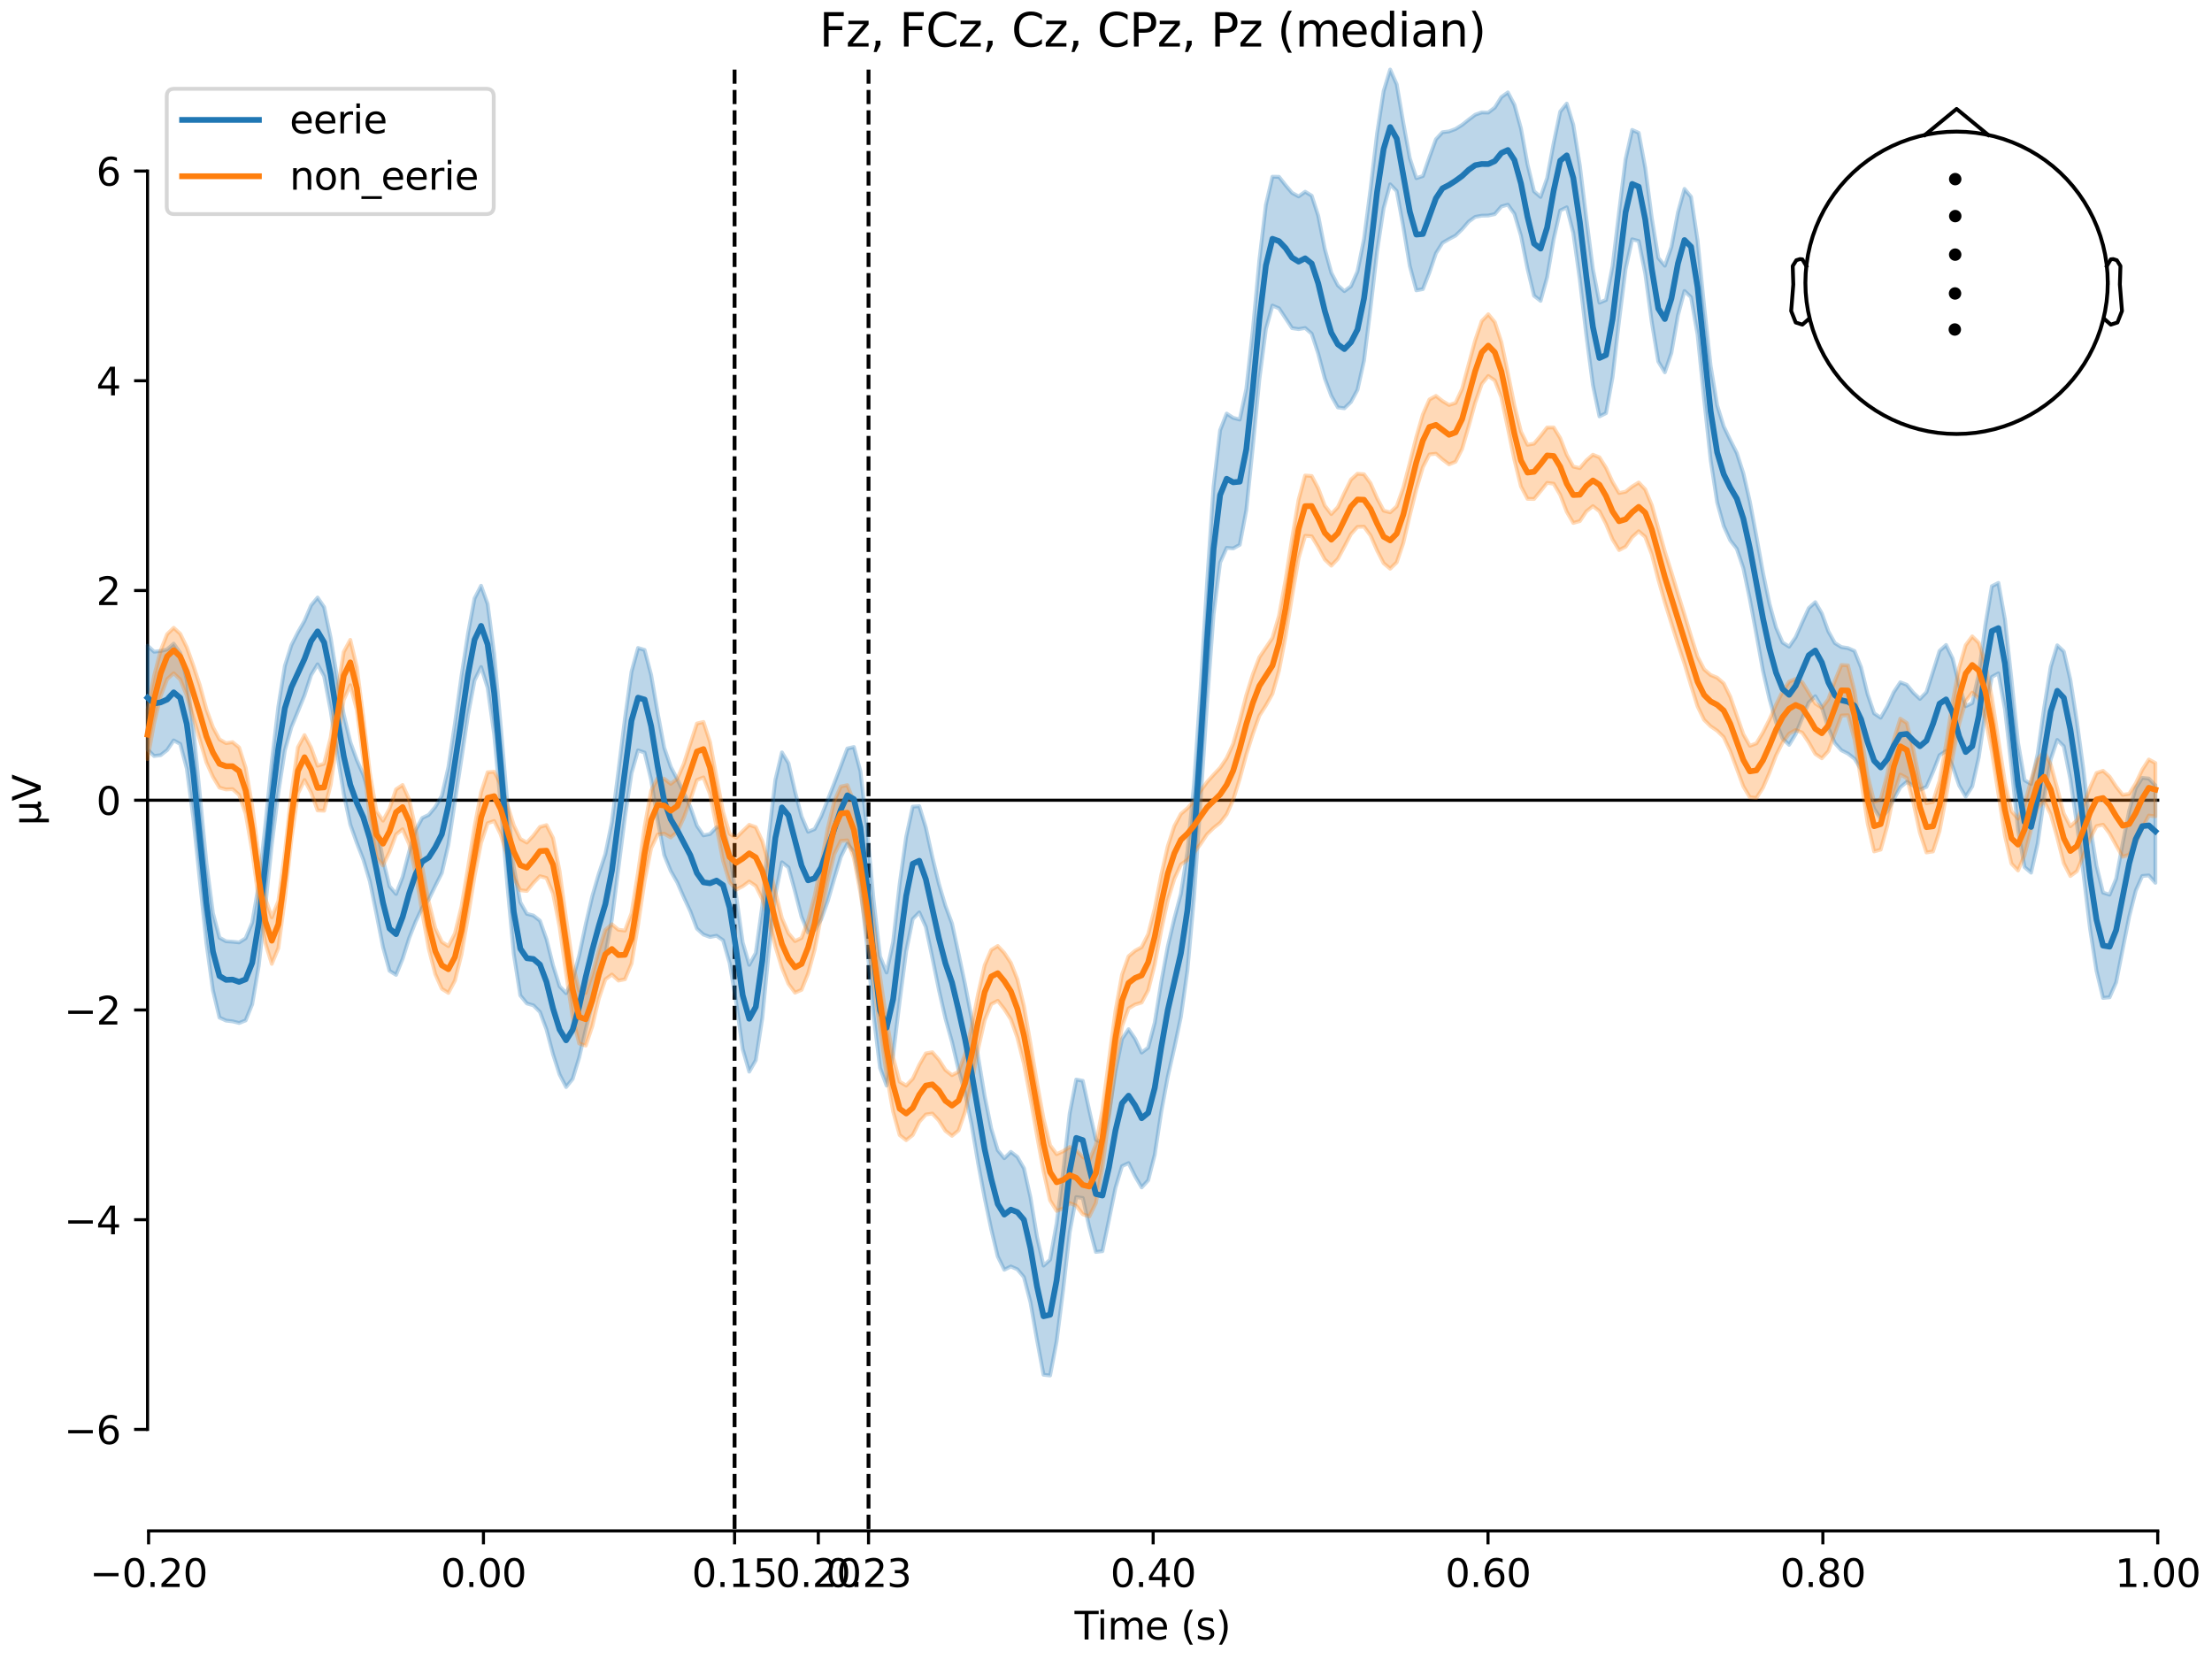 <?xml version="1.0" encoding="utf-8" standalone="no"?>
<!DOCTYPE svg PUBLIC "-//W3C//DTD SVG 1.1//EN"
  "http://www.w3.org/Graphics/SVG/1.1/DTD/svg11.dtd">
<svg xmlns:xlink="http://www.w3.org/1999/xlink" width="576pt" height="432pt" viewBox="0 0 576 432" xmlns="http://www.w3.org/2000/svg" version="1.1">
 <defs>
  <style type="text/css">*{stroke-linejoin: round; stroke-linecap: butt}</style>
 </defs>
 <g id="figure_1">
  <g id="patch_1">
   <path d="M 0 432 
L 576 432 
L 576 0 
L 0 0 
z
" style="fill: #ffffff"/>
  </g>
  <g id="axes_1">
   <g id="patch_2">
    <path d="M 38.421 398.644 
L 561.867 398.644 
L 561.867 18.118 
L 38.421 18.118 
L 38.421 398.644 
z
" style="fill: none; opacity: 0"/>
   </g>
   <g id="patch_3">
    <path d="M 38.421 372.223 
L 38.421 44.539 
" style="fill: none; stroke: #000000; stroke-width: 0.8; stroke-linejoin: miter; stroke-linecap: square"/>
   </g>
   <g id="LineCollection_1">
    <path d="M 191.285 18.118 
L 191.285 398.644 
" clip-path="url(#p73afb0e367)" style="fill: none; stroke-dasharray: 3.7,1.6; stroke-dashoffset: 0; stroke: #000000"/>
    <path d="M 226.164 18.118 
L 226.164 398.644 
" clip-path="url(#p73afb0e367)" style="fill: none; stroke-dasharray: 3.7,1.6; stroke-dashoffset: 0; stroke: #000000"/>
   </g>
   <g id="matplotlib.axis_1">
    <g id="xtick_1">
     <g id="line2d_1">
      <defs>
       <path id="m90f6871c13" d="M 0 0 
L 0 3.5 
" style="stroke: #000000; stroke-width: 0.8"/>
      </defs>
      <g>
       <use xlink:href="#m90f6871c13" x="38.693" y="398.644" style="stroke: #000000; stroke-width: 0.8"/>
      </g>
     </g>
     <g id="text_1">
      <!-- −0.20 -->
      <g transform="translate(23.37 413.242) scale(0.1 -0.1)">
       <defs>
        <path id="DejaVuSans-2212" d="M 678 2272 
L 4684 2272 
L 4684 1741 
L 678 1741 
L 678 2272 
z
" transform="scale(0.016)"/>
        <path id="DejaVuSans-30" d="M 2034 4250 
Q 1547 4250 1301 3770 
Q 1056 3291 1056 2328 
Q 1056 1369 1301 889 
Q 1547 409 2034 409 
Q 2525 409 2770 889 
Q 3016 1369 3016 2328 
Q 3016 3291 2770 3770 
Q 2525 4250 2034 4250 
z
M 2034 4750 
Q 2819 4750 3233 4129 
Q 3647 3509 3647 2328 
Q 3647 1150 3233 529 
Q 2819 -91 2034 -91 
Q 1250 -91 836 529 
Q 422 1150 422 2328 
Q 422 3509 836 4129 
Q 1250 4750 2034 4750 
z
" transform="scale(0.016)"/>
        <path id="DejaVuSans-2e" d="M 684 794 
L 1344 794 
L 1344 0 
L 684 0 
L 684 794 
z
" transform="scale(0.016)"/>
        <path id="DejaVuSans-32" d="M 1228 531 
L 3431 531 
L 3431 0 
L 469 0 
L 469 531 
Q 828 903 1448 1529 
Q 2069 2156 2228 2338 
Q 2531 2678 2651 2914 
Q 2772 3150 2772 3378 
Q 2772 3750 2511 3984 
Q 2250 4219 1831 4219 
Q 1534 4219 1204 4116 
Q 875 4013 500 3803 
L 500 4441 
Q 881 4594 1212 4672 
Q 1544 4750 1819 4750 
Q 2544 4750 2975 4387 
Q 3406 4025 3406 3419 
Q 3406 3131 3298 2873 
Q 3191 2616 2906 2266 
Q 2828 2175 2409 1742 
Q 1991 1309 1228 531 
z
" transform="scale(0.016)"/>
       </defs>
       <use xlink:href="#DejaVuSans-2212"/>
       <use xlink:href="#DejaVuSans-30" transform="translate(83.789 0)"/>
       <use xlink:href="#DejaVuSans-2e" transform="translate(147.412 0)"/>
       <use xlink:href="#DejaVuSans-32" transform="translate(179.199 0)"/>
       <use xlink:href="#DejaVuSans-30" transform="translate(242.822 0)"/>
      </g>
     </g>
    </g>
    <g id="xtick_2">
     <g id="line2d_2">
      <g>
       <use xlink:href="#m90f6871c13" x="125.889" y="398.644" style="stroke: #000000; stroke-width: 0.8"/>
      </g>
     </g>
     <g id="text_2">
      <!-- 0.00 -->
      <g transform="translate(114.756 413.242) scale(0.1 -0.1)">
       <use xlink:href="#DejaVuSans-30"/>
       <use xlink:href="#DejaVuSans-2e" transform="translate(63.623 0)"/>
       <use xlink:href="#DejaVuSans-30" transform="translate(95.41 0)"/>
       <use xlink:href="#DejaVuSans-30" transform="translate(159.033 0)"/>
      </g>
     </g>
    </g>
    <g id="xtick_3">
     <g id="line2d_3">
      <g>
       <use xlink:href="#m90f6871c13" x="191.285" y="398.644" style="stroke: #000000; stroke-width: 0.8"/>
      </g>
     </g>
     <g id="text_3">
      <!-- 0.15 -->
      <g transform="translate(180.153 413.242) scale(0.1 -0.1)">
       <defs>
        <path id="DejaVuSans-31" d="M 794 531 
L 1825 531 
L 1825 4091 
L 703 3866 
L 703 4441 
L 1819 4666 
L 2450 4666 
L 2450 531 
L 3481 531 
L 3481 0 
L 794 0 
L 794 531 
z
" transform="scale(0.016)"/>
        <path id="DejaVuSans-35" d="M 691 4666 
L 3169 4666 
L 3169 4134 
L 1269 4134 
L 1269 2991 
Q 1406 3038 1543 3061 
Q 1681 3084 1819 3084 
Q 2600 3084 3056 2656 
Q 3513 2228 3513 1497 
Q 3513 744 3044 326 
Q 2575 -91 1722 -91 
Q 1428 -91 1123 -41 
Q 819 9 494 109 
L 494 744 
Q 775 591 1075 516 
Q 1375 441 1709 441 
Q 2250 441 2565 725 
Q 2881 1009 2881 1497 
Q 2881 1984 2565 2268 
Q 2250 2553 1709 2553 
Q 1456 2553 1204 2497 
Q 953 2441 691 2322 
L 691 4666 
z
" transform="scale(0.016)"/>
       </defs>
       <use xlink:href="#DejaVuSans-30"/>
       <use xlink:href="#DejaVuSans-2e" transform="translate(63.623 0)"/>
       <use xlink:href="#DejaVuSans-31" transform="translate(95.41 0)"/>
       <use xlink:href="#DejaVuSans-35" transform="translate(159.033 0)"/>
      </g>
     </g>
    </g>
    <g id="xtick_4">
     <g id="line2d_4">
      <g>
       <use xlink:href="#m90f6871c13" x="213.084" y="398.644" style="stroke: #000000; stroke-width: 0.8"/>
      </g>
     </g>
     <g id="text_4">
      <!-- 0.20 -->
      <g transform="translate(201.952 413.242) scale(0.1 -0.1)">
       <use xlink:href="#DejaVuSans-30"/>
       <use xlink:href="#DejaVuSans-2e" transform="translate(63.623 0)"/>
       <use xlink:href="#DejaVuSans-32" transform="translate(95.41 0)"/>
       <use xlink:href="#DejaVuSans-30" transform="translate(159.033 0)"/>
      </g>
     </g>
    </g>
    <g id="xtick_5">
     <g id="line2d_5">
      <g>
       <use xlink:href="#m90f6871c13" x="226.164" y="398.644" style="stroke: #000000; stroke-width: 0.8"/>
      </g>
     </g>
     <g id="text_5">
      <!-- 0.23 -->
      <g transform="translate(215.031 413.242) scale(0.1 -0.1)">
       <defs>
        <path id="DejaVuSans-33" d="M 2597 2516 
Q 3050 2419 3304 2112 
Q 3559 1806 3559 1356 
Q 3559 666 3084 287 
Q 2609 -91 1734 -91 
Q 1441 -91 1130 -33 
Q 819 25 488 141 
L 488 750 
Q 750 597 1062 519 
Q 1375 441 1716 441 
Q 2309 441 2620 675 
Q 2931 909 2931 1356 
Q 2931 1769 2642 2001 
Q 2353 2234 1838 2234 
L 1294 2234 
L 1294 2753 
L 1863 2753 
Q 2328 2753 2575 2939 
Q 2822 3125 2822 3475 
Q 2822 3834 2567 4026 
Q 2313 4219 1838 4219 
Q 1578 4219 1281 4162 
Q 984 4106 628 3988 
L 628 4550 
Q 988 4650 1302 4700 
Q 1616 4750 1894 4750 
Q 2613 4750 3031 4423 
Q 3450 4097 3450 3541 
Q 3450 3153 3228 2886 
Q 3006 2619 2597 2516 
z
" transform="scale(0.016)"/>
       </defs>
       <use xlink:href="#DejaVuSans-30"/>
       <use xlink:href="#DejaVuSans-2e" transform="translate(63.623 0)"/>
       <use xlink:href="#DejaVuSans-32" transform="translate(95.41 0)"/>
       <use xlink:href="#DejaVuSans-33" transform="translate(159.033 0)"/>
      </g>
     </g>
    </g>
    <g id="xtick_6">
     <g id="line2d_6">
      <g>
       <use xlink:href="#m90f6871c13" x="300.28" y="398.644" style="stroke: #000000; stroke-width: 0.8"/>
      </g>
     </g>
     <g id="text_6">
      <!-- 0.40 -->
      <g transform="translate(289.147 413.242) scale(0.1 -0.1)">
       <defs>
        <path id="DejaVuSans-34" d="M 2419 4116 
L 825 1625 
L 2419 1625 
L 2419 4116 
z
M 2253 4666 
L 3047 4666 
L 3047 1625 
L 3713 1625 
L 3713 1100 
L 3047 1100 
L 3047 0 
L 2419 0 
L 2419 1100 
L 313 1100 
L 313 1709 
L 2253 4666 
z
" transform="scale(0.016)"/>
       </defs>
       <use xlink:href="#DejaVuSans-30"/>
       <use xlink:href="#DejaVuSans-2e" transform="translate(63.623 0)"/>
       <use xlink:href="#DejaVuSans-34" transform="translate(95.41 0)"/>
       <use xlink:href="#DejaVuSans-30" transform="translate(159.033 0)"/>
      </g>
     </g>
    </g>
    <g id="xtick_7">
     <g id="line2d_7">
      <g>
       <use xlink:href="#m90f6871c13" x="387.476" y="398.644" style="stroke: #000000; stroke-width: 0.8"/>
      </g>
     </g>
     <g id="text_7">
      <!-- 0.60 -->
      <g transform="translate(376.343 413.242) scale(0.1 -0.1)">
       <defs>
        <path id="DejaVuSans-36" d="M 2113 2584 
Q 1688 2584 1439 2293 
Q 1191 2003 1191 1497 
Q 1191 994 1439 701 
Q 1688 409 2113 409 
Q 2538 409 2786 701 
Q 3034 994 3034 1497 
Q 3034 2003 2786 2293 
Q 2538 2584 2113 2584 
z
M 3366 4563 
L 3366 3988 
Q 3128 4100 2886 4159 
Q 2644 4219 2406 4219 
Q 1781 4219 1451 3797 
Q 1122 3375 1075 2522 
Q 1259 2794 1537 2939 
Q 1816 3084 2150 3084 
Q 2853 3084 3261 2657 
Q 3669 2231 3669 1497 
Q 3669 778 3244 343 
Q 2819 -91 2113 -91 
Q 1303 -91 875 529 
Q 447 1150 447 2328 
Q 447 3434 972 4092 
Q 1497 4750 2381 4750 
Q 2619 4750 2861 4703 
Q 3103 4656 3366 4563 
z
" transform="scale(0.016)"/>
       </defs>
       <use xlink:href="#DejaVuSans-30"/>
       <use xlink:href="#DejaVuSans-2e" transform="translate(63.623 0)"/>
       <use xlink:href="#DejaVuSans-36" transform="translate(95.41 0)"/>
       <use xlink:href="#DejaVuSans-30" transform="translate(159.033 0)"/>
      </g>
     </g>
    </g>
    <g id="xtick_8">
     <g id="line2d_8">
      <g>
       <use xlink:href="#m90f6871c13" x="474.671" y="398.644" style="stroke: #000000; stroke-width: 0.8"/>
      </g>
     </g>
     <g id="text_8">
      <!-- 0.80 -->
      <g transform="translate(463.538 413.242) scale(0.1 -0.1)">
       <defs>
        <path id="DejaVuSans-38" d="M 2034 2216 
Q 1584 2216 1326 1975 
Q 1069 1734 1069 1313 
Q 1069 891 1326 650 
Q 1584 409 2034 409 
Q 2484 409 2743 651 
Q 3003 894 3003 1313 
Q 3003 1734 2745 1975 
Q 2488 2216 2034 2216 
z
M 1403 2484 
Q 997 2584 770 2862 
Q 544 3141 544 3541 
Q 544 4100 942 4425 
Q 1341 4750 2034 4750 
Q 2731 4750 3128 4425 
Q 3525 4100 3525 3541 
Q 3525 3141 3298 2862 
Q 3072 2584 2669 2484 
Q 3125 2378 3379 2068 
Q 3634 1759 3634 1313 
Q 3634 634 3220 271 
Q 2806 -91 2034 -91 
Q 1263 -91 848 271 
Q 434 634 434 1313 
Q 434 1759 690 2068 
Q 947 2378 1403 2484 
z
M 1172 3481 
Q 1172 3119 1398 2916 
Q 1625 2713 2034 2713 
Q 2441 2713 2670 2916 
Q 2900 3119 2900 3481 
Q 2900 3844 2670 4047 
Q 2441 4250 2034 4250 
Q 1625 4250 1398 4047 
Q 1172 3844 1172 3481 
z
" transform="scale(0.016)"/>
       </defs>
       <use xlink:href="#DejaVuSans-30"/>
       <use xlink:href="#DejaVuSans-2e" transform="translate(63.623 0)"/>
       <use xlink:href="#DejaVuSans-38" transform="translate(95.41 0)"/>
       <use xlink:href="#DejaVuSans-30" transform="translate(159.033 0)"/>
      </g>
     </g>
    </g>
    <g id="xtick_9">
     <g id="line2d_9">
      <g>
       <use xlink:href="#m90f6871c13" x="561.867" y="398.644" style="stroke: #000000; stroke-width: 0.8"/>
      </g>
     </g>
     <g id="text_9">
      <!-- 1.00 -->
      <g transform="translate(550.734 413.242) scale(0.1 -0.1)">
       <use xlink:href="#DejaVuSans-31"/>
       <use xlink:href="#DejaVuSans-2e" transform="translate(63.623 0)"/>
       <use xlink:href="#DejaVuSans-30" transform="translate(95.41 0)"/>
       <use xlink:href="#DejaVuSans-30" transform="translate(159.033 0)"/>
      </g>
     </g>
    </g>
    <g id="text_10">
     <!-- Time (s) -->
     <g transform="translate(279.815 426.92) scale(0.1 -0.1)">
      <defs>
       <path id="DejaVuSans-54" d="M -19 4666 
L 3928 4666 
L 3928 4134 
L 2272 4134 
L 2272 0 
L 1638 0 
L 1638 4134 
L -19 4134 
L -19 4666 
z
" transform="scale(0.016)"/>
       <path id="DejaVuSans-69" d="M 603 3500 
L 1178 3500 
L 1178 0 
L 603 0 
L 603 3500 
z
M 603 4863 
L 1178 4863 
L 1178 4134 
L 603 4134 
L 603 4863 
z
" transform="scale(0.016)"/>
       <path id="DejaVuSans-6d" d="M 3328 2828 
Q 3544 3216 3844 3400 
Q 4144 3584 4550 3584 
Q 5097 3584 5394 3201 
Q 5691 2819 5691 2113 
L 5691 0 
L 5113 0 
L 5113 2094 
Q 5113 2597 4934 2840 
Q 4756 3084 4391 3084 
Q 3944 3084 3684 2787 
Q 3425 2491 3425 1978 
L 3425 0 
L 2847 0 
L 2847 2094 
Q 2847 2600 2669 2842 
Q 2491 3084 2119 3084 
Q 1678 3084 1418 2786 
Q 1159 2488 1159 1978 
L 1159 0 
L 581 0 
L 581 3500 
L 1159 3500 
L 1159 2956 
Q 1356 3278 1631 3431 
Q 1906 3584 2284 3584 
Q 2666 3584 2933 3390 
Q 3200 3197 3328 2828 
z
" transform="scale(0.016)"/>
       <path id="DejaVuSans-65" d="M 3597 1894 
L 3597 1613 
L 953 1613 
Q 991 1019 1311 708 
Q 1631 397 2203 397 
Q 2534 397 2845 478 
Q 3156 559 3463 722 
L 3463 178 
Q 3153 47 2828 -22 
Q 2503 -91 2169 -91 
Q 1331 -91 842 396 
Q 353 884 353 1716 
Q 353 2575 817 3079 
Q 1281 3584 2069 3584 
Q 2775 3584 3186 3129 
Q 3597 2675 3597 1894 
z
M 3022 2063 
Q 3016 2534 2758 2815 
Q 2500 3097 2075 3097 
Q 1594 3097 1305 2825 
Q 1016 2553 972 2059 
L 3022 2063 
z
" transform="scale(0.016)"/>
       <path id="DejaVuSans-20" transform="scale(0.016)"/>
       <path id="DejaVuSans-28" d="M 1984 4856 
Q 1566 4138 1362 3434 
Q 1159 2731 1159 2009 
Q 1159 1288 1364 580 
Q 1569 -128 1984 -844 
L 1484 -844 
Q 1016 -109 783 600 
Q 550 1309 550 2009 
Q 550 2706 781 3412 
Q 1013 4119 1484 4856 
L 1984 4856 
z
" transform="scale(0.016)"/>
       <path id="DejaVuSans-73" d="M 2834 3397 
L 2834 2853 
Q 2591 2978 2328 3040 
Q 2066 3103 1784 3103 
Q 1356 3103 1142 2972 
Q 928 2841 928 2578 
Q 928 2378 1081 2264 
Q 1234 2150 1697 2047 
L 1894 2003 
Q 2506 1872 2764 1633 
Q 3022 1394 3022 966 
Q 3022 478 2636 193 
Q 2250 -91 1575 -91 
Q 1294 -91 989 -36 
Q 684 19 347 128 
L 347 722 
Q 666 556 975 473 
Q 1284 391 1588 391 
Q 1994 391 2212 530 
Q 2431 669 2431 922 
Q 2431 1156 2273 1281 
Q 2116 1406 1581 1522 
L 1381 1569 
Q 847 1681 609 1914 
Q 372 2147 372 2553 
Q 372 3047 722 3315 
Q 1072 3584 1716 3584 
Q 2034 3584 2315 3537 
Q 2597 3491 2834 3397 
z
" transform="scale(0.016)"/>
       <path id="DejaVuSans-29" d="M 513 4856 
L 1013 4856 
Q 1481 4119 1714 3412 
Q 1947 2706 1947 2009 
Q 1947 1309 1714 600 
Q 1481 -109 1013 -844 
L 513 -844 
Q 928 -128 1133 580 
Q 1338 1288 1338 2009 
Q 1338 2731 1133 3434 
Q 928 4138 513 4856 
z
" transform="scale(0.016)"/>
      </defs>
      <use xlink:href="#DejaVuSans-54"/>
      <use xlink:href="#DejaVuSans-69" transform="translate(57.959 0)"/>
      <use xlink:href="#DejaVuSans-6d" transform="translate(85.742 0)"/>
      <use xlink:href="#DejaVuSans-65" transform="translate(183.154 0)"/>
      <use xlink:href="#DejaVuSans-20" transform="translate(244.678 0)"/>
      <use xlink:href="#DejaVuSans-28" transform="translate(276.465 0)"/>
      <use xlink:href="#DejaVuSans-73" transform="translate(315.479 0)"/>
      <use xlink:href="#DejaVuSans-29" transform="translate(367.578 0)"/>
     </g>
    </g>
   </g>
   <g id="matplotlib.axis_2">
    <g id="ytick_1">
     <g id="line2d_10">
      <defs>
       <path id="m6b32fc9f5b" d="M 0 0 
L -3.5 0 
" style="stroke: #000000; stroke-width: 0.8"/>
      </defs>
      <g>
       <use xlink:href="#m6b32fc9f5b" x="38.421" y="372.223" style="stroke: #000000; stroke-width: 0.8"/>
      </g>
     </g>
     <g id="text_11">
      <!-- −6 -->
      <g transform="translate(16.678 376.022) scale(0.1 -0.1)">
       <use xlink:href="#DejaVuSans-2212"/>
       <use xlink:href="#DejaVuSans-36" transform="translate(83.789 0)"/>
      </g>
     </g>
    </g>
    <g id="ytick_2">
     <g id="line2d_11">
      <g>
       <use xlink:href="#m6b32fc9f5b" x="38.421" y="317.609" style="stroke: #000000; stroke-width: 0.8"/>
      </g>
     </g>
     <g id="text_12">
      <!-- −4 -->
      <g transform="translate(16.678 321.408) scale(0.1 -0.1)">
       <use xlink:href="#DejaVuSans-2212"/>
       <use xlink:href="#DejaVuSans-34" transform="translate(83.789 0)"/>
      </g>
     </g>
    </g>
    <g id="ytick_3">
     <g id="line2d_12">
      <g>
       <use xlink:href="#m6b32fc9f5b" x="38.421" y="262.995" style="stroke: #000000; stroke-width: 0.8"/>
      </g>
     </g>
     <g id="text_13">
      <!-- −2 -->
      <g transform="translate(16.678 266.794) scale(0.1 -0.1)">
       <use xlink:href="#DejaVuSans-2212"/>
       <use xlink:href="#DejaVuSans-32" transform="translate(83.789 0)"/>
      </g>
     </g>
    </g>
    <g id="ytick_4">
     <g id="line2d_13">
      <g>
       <use xlink:href="#m6b32fc9f5b" x="38.421" y="208.381" style="stroke: #000000; stroke-width: 0.8"/>
      </g>
     </g>
     <g id="text_14">
      <!-- 0 -->
      <g transform="translate(25.058 212.18) scale(0.1 -0.1)">
       <use xlink:href="#DejaVuSans-30"/>
      </g>
     </g>
    </g>
    <g id="ytick_5">
     <g id="line2d_14">
      <g>
       <use xlink:href="#m6b32fc9f5b" x="38.421" y="153.767" style="stroke: #000000; stroke-width: 0.8"/>
      </g>
     </g>
     <g id="text_15">
      <!-- 2 -->
      <g transform="translate(25.058 157.566) scale(0.1 -0.1)">
       <use xlink:href="#DejaVuSans-32"/>
      </g>
     </g>
    </g>
    <g id="ytick_6">
     <g id="line2d_15">
      <g>
       <use xlink:href="#m6b32fc9f5b" x="38.421" y="99.153" style="stroke: #000000; stroke-width: 0.8"/>
      </g>
     </g>
     <g id="text_16">
      <!-- 4 -->
      <g transform="translate(25.058 102.952) scale(0.1 -0.1)">
       <use xlink:href="#DejaVuSans-34"/>
      </g>
     </g>
    </g>
    <g id="ytick_7">
     <g id="line2d_16">
      <g>
       <use xlink:href="#m6b32fc9f5b" x="38.421" y="44.539" style="stroke: #000000; stroke-width: 0.8"/>
      </g>
     </g>
     <g id="text_17">
      <!-- 6 -->
      <g transform="translate(25.058 48.338) scale(0.1 -0.1)">
       <use xlink:href="#DejaVuSans-36"/>
      </g>
     </g>
    </g>
    <g id="text_18">
     <!-- µV -->
     <g transform="translate(10.599 214.982) rotate(-90) scale(0.1 -0.1)">
      <defs>
       <path id="DejaVuSans-b5" d="M 544 -1331 
L 544 3500 
L 1119 3500 
L 1119 1325 
Q 1119 872 1334 640 
Q 1550 409 1972 409 
Q 2434 409 2667 671 
Q 2900 934 2900 1459 
L 2900 3500 
L 3475 3500 
L 3475 806 
Q 3475 619 3529 530 
Q 3584 441 3700 441 
Q 3728 441 3778 458 
Q 3828 475 3916 513 
L 3916 50 
Q 3788 -22 3673 -56 
Q 3559 -91 3450 -91 
Q 3234 -91 3106 31 
Q 2978 153 2931 403 
Q 2775 156 2548 32 
Q 2322 -91 2016 -91 
Q 1697 -91 1473 31 
Q 1250 153 1119 397 
L 1119 -1331 
L 544 -1331 
z
" transform="scale(0.016)"/>
       <path id="DejaVuSans-56" d="M 1831 0 
L 50 4666 
L 709 4666 
L 2188 738 
L 3669 4666 
L 4325 4666 
L 2547 0 
L 1831 0 
z
" transform="scale(0.016)"/>
      </defs>
      <use xlink:href="#DejaVuSans-b5"/>
      <use xlink:href="#DejaVuSans-56" transform="translate(63.623 0)"/>
     </g>
    </g>
   </g>
   <g id="patch_4">
    <path d="M 38.693 398.644 
L 561.867 398.644 
" style="fill: none; stroke: #000000; stroke-width: 0.8; stroke-linejoin: miter; stroke-linecap: square"/>
   </g>
   <g id="patch_5">
    <path d="M 38.421 208.381 
L 561.867 208.381 
" style="fill: none; stroke: #000000; stroke-width: 0.8; stroke-linejoin: miter; stroke-linecap: square"/>
   </g>
   <g id="text_19">
    <!-- Fz, FCz, Cz, CPz, Pz (median) -->
    <g transform="translate(213.357 12.118) scale(0.12 -0.12)">
     <defs>
      <path id="DejaVuSans-46" d="M 628 4666 
L 3309 4666 
L 3309 4134 
L 1259 4134 
L 1259 2759 
L 3109 2759 
L 3109 2228 
L 1259 2228 
L 1259 0 
L 628 0 
L 628 4666 
z
" transform="scale(0.016)"/>
      <path id="DejaVuSans-7a" d="M 353 3500 
L 3084 3500 
L 3084 2975 
L 922 459 
L 3084 459 
L 3084 0 
L 275 0 
L 275 525 
L 2438 3041 
L 353 3041 
L 353 3500 
z
" transform="scale(0.016)"/>
      <path id="DejaVuSans-2c" d="M 750 794 
L 1409 794 
L 1409 256 
L 897 -744 
L 494 -744 
L 750 256 
L 750 794 
z
" transform="scale(0.016)"/>
      <path id="DejaVuSans-43" d="M 4122 4306 
L 4122 3641 
Q 3803 3938 3442 4084 
Q 3081 4231 2675 4231 
Q 1875 4231 1450 3742 
Q 1025 3253 1025 2328 
Q 1025 1406 1450 917 
Q 1875 428 2675 428 
Q 3081 428 3442 575 
Q 3803 722 4122 1019 
L 4122 359 
Q 3791 134 3420 21 
Q 3050 -91 2638 -91 
Q 1578 -91 968 557 
Q 359 1206 359 2328 
Q 359 3453 968 4101 
Q 1578 4750 2638 4750 
Q 3056 4750 3426 4639 
Q 3797 4528 4122 4306 
z
" transform="scale(0.016)"/>
      <path id="DejaVuSans-50" d="M 1259 4147 
L 1259 2394 
L 2053 2394 
Q 2494 2394 2734 2622 
Q 2975 2850 2975 3272 
Q 2975 3691 2734 3919 
Q 2494 4147 2053 4147 
L 1259 4147 
z
M 628 4666 
L 2053 4666 
Q 2838 4666 3239 4311 
Q 3641 3956 3641 3272 
Q 3641 2581 3239 2228 
Q 2838 1875 2053 1875 
L 1259 1875 
L 1259 0 
L 628 0 
L 628 4666 
z
" transform="scale(0.016)"/>
      <path id="DejaVuSans-64" d="M 2906 2969 
L 2906 4863 
L 3481 4863 
L 3481 0 
L 2906 0 
L 2906 525 
Q 2725 213 2448 61 
Q 2172 -91 1784 -91 
Q 1150 -91 751 415 
Q 353 922 353 1747 
Q 353 2572 751 3078 
Q 1150 3584 1784 3584 
Q 2172 3584 2448 3432 
Q 2725 3281 2906 2969 
z
M 947 1747 
Q 947 1113 1208 752 
Q 1469 391 1925 391 
Q 2381 391 2643 752 
Q 2906 1113 2906 1747 
Q 2906 2381 2643 2742 
Q 2381 3103 1925 3103 
Q 1469 3103 1208 2742 
Q 947 2381 947 1747 
z
" transform="scale(0.016)"/>
      <path id="DejaVuSans-61" d="M 2194 1759 
Q 1497 1759 1228 1600 
Q 959 1441 959 1056 
Q 959 750 1161 570 
Q 1363 391 1709 391 
Q 2188 391 2477 730 
Q 2766 1069 2766 1631 
L 2766 1759 
L 2194 1759 
z
M 3341 1997 
L 3341 0 
L 2766 0 
L 2766 531 
Q 2569 213 2275 61 
Q 1981 -91 1556 -91 
Q 1019 -91 701 211 
Q 384 513 384 1019 
Q 384 1609 779 1909 
Q 1175 2209 1959 2209 
L 2766 2209 
L 2766 2266 
Q 2766 2663 2505 2880 
Q 2244 3097 1772 3097 
Q 1472 3097 1187 3025 
Q 903 2953 641 2809 
L 641 3341 
Q 956 3463 1253 3523 
Q 1550 3584 1831 3584 
Q 2591 3584 2966 3190 
Q 3341 2797 3341 1997 
z
" transform="scale(0.016)"/>
      <path id="DejaVuSans-6e" d="M 3513 2113 
L 3513 0 
L 2938 0 
L 2938 2094 
Q 2938 2591 2744 2837 
Q 2550 3084 2163 3084 
Q 1697 3084 1428 2787 
Q 1159 2491 1159 1978 
L 1159 0 
L 581 0 
L 581 3500 
L 1159 3500 
L 1159 2956 
Q 1366 3272 1645 3428 
Q 1925 3584 2291 3584 
Q 2894 3584 3203 3211 
Q 3513 2838 3513 2113 
z
" transform="scale(0.016)"/>
     </defs>
     <use xlink:href="#DejaVuSans-46"/>
     <use xlink:href="#DejaVuSans-7a" transform="translate(57.52 0)"/>
     <use xlink:href="#DejaVuSans-2c" transform="translate(110.01 0)"/>
     <use xlink:href="#DejaVuSans-20" transform="translate(141.797 0)"/>
     <use xlink:href="#DejaVuSans-46" transform="translate(173.584 0)"/>
     <use xlink:href="#DejaVuSans-43" transform="translate(231.104 0)"/>
     <use xlink:href="#DejaVuSans-7a" transform="translate(300.928 0)"/>
     <use xlink:href="#DejaVuSans-2c" transform="translate(353.418 0)"/>
     <use xlink:href="#DejaVuSans-20" transform="translate(385.205 0)"/>
     <use xlink:href="#DejaVuSans-43" transform="translate(416.992 0)"/>
     <use xlink:href="#DejaVuSans-7a" transform="translate(486.816 0)"/>
     <use xlink:href="#DejaVuSans-2c" transform="translate(539.307 0)"/>
     <use xlink:href="#DejaVuSans-20" transform="translate(571.094 0)"/>
     <use xlink:href="#DejaVuSans-43" transform="translate(602.881 0)"/>
     <use xlink:href="#DejaVuSans-50" transform="translate(672.705 0)"/>
     <use xlink:href="#DejaVuSans-7a" transform="translate(733.008 0)"/>
     <use xlink:href="#DejaVuSans-2c" transform="translate(785.498 0)"/>
     <use xlink:href="#DejaVuSans-20" transform="translate(817.285 0)"/>
     <use xlink:href="#DejaVuSans-50" transform="translate(849.072 0)"/>
     <use xlink:href="#DejaVuSans-7a" transform="translate(909.375 0)"/>
     <use xlink:href="#DejaVuSans-20" transform="translate(961.865 0)"/>
     <use xlink:href="#DejaVuSans-28" transform="translate(993.652 0)"/>
     <use xlink:href="#DejaVuSans-6d" transform="translate(1032.666 0)"/>
     <use xlink:href="#DejaVuSans-65" transform="translate(1130.078 0)"/>
     <use xlink:href="#DejaVuSans-64" transform="translate(1191.602 0)"/>
     <use xlink:href="#DejaVuSans-69" transform="translate(1255.078 0)"/>
     <use xlink:href="#DejaVuSans-61" transform="translate(1282.861 0)"/>
     <use xlink:href="#DejaVuSans-6e" transform="translate(1344.141 0)"/>
     <use xlink:href="#DejaVuSans-29" transform="translate(1407.52 0)"/>
    </g>
   </g>
   <g id="legend_1">
    <g id="patch_6">
     <path d="M 45.421 55.753 
L 126.563 55.753 
Q 128.563 55.753 128.563 53.753 
L 128.563 25.118 
Q 128.563 23.118 126.563 23.118 
L 45.421 23.118 
Q 43.421 23.118 43.421 25.118 
L 43.421 53.753 
Q 43.421 55.753 45.421 55.753 
z
" style="fill: #ffffff; opacity: 0.8; stroke: #cccccc; stroke-linejoin: miter"/>
    </g>
    <g id="line2d_17">
     <path d="M 47.421 31.217 
L 57.421 31.217 
L 67.421 31.217 
" style="fill: none; stroke: #1f77b4; stroke-width: 1.5; stroke-linecap: square"/>
    </g>
    <g id="text_20">
     <!-- eerie -->
     <g transform="translate(75.421 34.717) scale(0.1 -0.1)">
      <defs>
       <path id="DejaVuSans-72" d="M 2631 2963 
Q 2534 3019 2420 3045 
Q 2306 3072 2169 3072 
Q 1681 3072 1420 2755 
Q 1159 2438 1159 1844 
L 1159 0 
L 581 0 
L 581 3500 
L 1159 3500 
L 1159 2956 
Q 1341 3275 1631 3429 
Q 1922 3584 2338 3584 
Q 2397 3584 2469 3576 
Q 2541 3569 2628 3553 
L 2631 2963 
z
" transform="scale(0.016)"/>
      </defs>
      <use xlink:href="#DejaVuSans-65"/>
      <use xlink:href="#DejaVuSans-65" transform="translate(61.523 0)"/>
      <use xlink:href="#DejaVuSans-72" transform="translate(123.047 0)"/>
      <use xlink:href="#DejaVuSans-69" transform="translate(164.16 0)"/>
      <use xlink:href="#DejaVuSans-65" transform="translate(191.943 0)"/>
     </g>
    </g>
    <g id="line2d_18">
     <path d="M 47.421 45.895 
L 57.421 45.895 
L 67.421 45.895 
" style="fill: none; stroke: #ff7f0e; stroke-width: 1.5; stroke-linecap: square"/>
    </g>
    <g id="text_21">
     <!-- non_eerie -->
     <g transform="translate(75.421 49.395) scale(0.1 -0.1)">
      <defs>
       <path id="DejaVuSans-6f" d="M 1959 3097 
Q 1497 3097 1228 2736 
Q 959 2375 959 1747 
Q 959 1119 1226 758 
Q 1494 397 1959 397 
Q 2419 397 2687 759 
Q 2956 1122 2956 1747 
Q 2956 2369 2687 2733 
Q 2419 3097 1959 3097 
z
M 1959 3584 
Q 2709 3584 3137 3096 
Q 3566 2609 3566 1747 
Q 3566 888 3137 398 
Q 2709 -91 1959 -91 
Q 1206 -91 779 398 
Q 353 888 353 1747 
Q 353 2609 779 3096 
Q 1206 3584 1959 3584 
z
" transform="scale(0.016)"/>
       <path id="DejaVuSans-5f" d="M 3263 -1063 
L 3263 -1509 
L -63 -1509 
L -63 -1063 
L 3263 -1063 
z
" transform="scale(0.016)"/>
      </defs>
      <use xlink:href="#DejaVuSans-6e"/>
      <use xlink:href="#DejaVuSans-6f" transform="translate(63.379 0)"/>
      <use xlink:href="#DejaVuSans-6e" transform="translate(124.561 0)"/>
      <use xlink:href="#DejaVuSans-5f" transform="translate(187.939 0)"/>
      <use xlink:href="#DejaVuSans-65" transform="translate(237.939 0)"/>
      <use xlink:href="#DejaVuSans-65" transform="translate(299.463 0)"/>
      <use xlink:href="#DejaVuSans-72" transform="translate(360.986 0)"/>
      <use xlink:href="#DejaVuSans-69" transform="translate(402.1 0)"/>
      <use xlink:href="#DejaVuSans-65" transform="translate(429.883 0)"/>
     </g>
    </g>
   </g>
   <g id="FillBetweenPolyCollection_1">
    <defs>
     <path id="m323ef5430e" d="M 38.421 -263.869 
L 38.421 -236.84 
L 40.124 -235.135 
L 41.827 -235.354 
L 43.53 -236.674 
L 45.233 -239.193 
L 46.936 -238.272 
L 48.639 -231.864 
L 50.342 -218.996 
L 52.045 -202.65 
L 53.748 -186.422 
L 55.451 -174.123 
L 57.154 -167.025 
L 58.857 -166.237 
L 60.56 -166.038 
L 62.263 -165.619 
L 63.966 -166.283 
L 65.669 -170.486 
L 67.372 -180.475 
L 69.075 -195.859 
L 70.778 -212.103 
L 72.481 -225.609 
L 74.184 -236.616 
L 75.887 -242.648 
L 77.59 -246.767 
L 79.294 -250.94 
L 80.997 -256.171 
L 82.7 -259.019 
L 84.403 -255.889 
L 86.106 -246.969 
L 87.809 -235.744 
L 89.512 -225.33 
L 91.215 -217.301 
L 92.918 -212.505 
L 94.621 -208.145 
L 96.324 -202.448 
L 98.027 -194.056 
L 99.73 -185.417 
L 101.433 -179.206 
L 103.136 -178.14 
L 104.839 -182.3 
L 106.542 -187.718 
L 108.245 -192.031 
L 109.948 -195.633 
L 111.651 -197.801 
L 113.354 -201.313 
L 115.057 -204.691 
L 116.76 -212.061 
L 118.463 -223.308 
L 120.166 -234.408 
L 121.87 -245.794 
L 123.573 -254.807 
L 125.276 -258.31 
L 126.979 -252.89 
L 128.682 -240.791 
L 130.385 -222.336 
L 132.088 -201.852 
L 133.791 -183.581 
L 135.494 -172.779 
L 137.197 -170.701 
L 138.9 -170.206 
L 140.603 -168.483 
L 142.306 -163.909 
L 144.009 -157.475 
L 145.712 -152.21 
L 147.415 -148.935 
L 149.118 -151.044 
L 150.821 -156.631 
L 152.524 -163.966 
L 154.227 -170.645 
L 155.93 -177.098 
L 157.633 -183.446 
L 159.336 -192.62 
L 161.039 -205.901 
L 162.742 -219.281 
L 164.446 -230.653 
L 166.149 -236.613 
L 167.852 -236.029 
L 169.555 -228.961 
L 171.258 -218.378 
L 172.961 -209.354 
L 174.664 -205.188 
L 176.367 -202.207 
L 178.07 -198.319 
L 179.773 -194.676 
L 181.476 -190.182 
L 183.179 -188.639 
L 184.882 -188.016 
L 186.585 -188.334 
L 188.288 -187.154 
L 189.991 -181.251 
L 191.694 -171.058 
L 193.397 -158.812 
L 195.1 -152.946 
L 196.803 -155.911 
L 198.506 -166.911 
L 200.209 -184.478 
L 201.912 -199.028 
L 203.615 -207.463 
L 205.318 -206.116 
L 207.022 -199.872 
L 208.725 -193.236 
L 210.428 -189.156 
L 212.131 -189.797 
L 213.834 -192.603 
L 215.537 -197.308 
L 217.24 -203.171 
L 218.943 -208.847 
L 220.646 -212.308 
L 222.349 -210.228 
L 224.052 -201.345 
L 225.755 -185.922 
L 227.458 -167.759 
L 229.161 -153.927 
L 230.864 -149.333 
L 232.567 -157.242 
L 234.27 -171.283 
L 235.973 -184.294 
L 237.676 -192.687 
L 239.379 -194.415 
L 241.082 -190.636 
L 242.785 -182.588 
L 244.488 -174.244 
L 246.191 -166.779 
L 247.894 -160.701 
L 249.598 -153.436 
L 251.301 -147.368 
L 253.004 -139.171 
L 254.707 -129.076 
L 256.41 -120.013 
L 258.113 -111.929 
L 259.816 -104.807 
L 261.519 -101.362 
L 263.222 -102.215 
L 264.925 -101.466 
L 266.628 -99.439 
L 268.331 -92.893 
L 270.034 -83.106 
L 271.737 -74.017 
L 273.44 -73.829 
L 275.143 -82.738 
L 276.846 -96.186 
L 278.549 -111.139 
L 280.252 -120.278 
L 281.955 -120.035 
L 283.658 -112.365 
L 285.361 -106.009 
L 287.064 -106.191 
L 288.767 -114.336 
L 290.47 -122.716 
L 292.174 -128.336 
L 293.877 -129.133 
L 295.58 -125.705 
L 297.283 -122.795 
L 298.986 -124.648 
L 300.689 -131.329 
L 302.392 -142.473 
L 304.095 -151.675 
L 305.798 -159.149 
L 307.501 -167.225 
L 309.204 -179.308 
L 310.907 -198.136 
L 312.61 -223.161 
L 314.313 -248.949 
L 316.016 -272.075 
L 317.719 -285.508 
L 319.422 -289.339 
L 321.125 -289.186 
L 322.828 -290.13 
L 324.531 -299.148 
L 326.234 -315.677 
L 327.937 -333.208 
L 329.64 -346.312 
L 331.343 -352.43 
L 333.046 -351.713 
L 334.75 -349.135 
L 336.453 -346.555 
L 338.156 -346.295 
L 339.859 -346.589 
L 341.562 -345.109 
L 343.265 -339.905 
L 344.968 -333.469 
L 346.671 -328.912 
L 348.374 -325.913 
L 350.077 -325.684 
L 351.78 -327.317 
L 353.483 -330.468 
L 355.186 -338.119 
L 356.889 -351.847 
L 358.592 -366.565 
L 360.295 -377.779 
L 361.998 -384.001 
L 363.701 -382.237 
L 365.404 -373.035 
L 367.107 -362.764 
L 368.81 -356.391 
L 370.513 -356.717 
L 372.216 -361.042 
L 373.919 -366.051 
L 375.622 -368.755 
L 377.326 -369.752 
L 379.029 -370.648 
L 380.732 -372.309 
L 382.435 -374.281 
L 384.138 -375.524 
L 385.841 -375.837 
L 387.544 -375.878 
L 389.247 -376.245 
L 390.95 -378.23 
L 392.653 -378.698 
L 394.356 -376.298 
L 396.059 -370.579 
L 397.762 -362.044 
L 399.465 -354.991 
L 401.168 -353.658 
L 402.871 -359.818 
L 404.574 -369.751 
L 406.277 -377.187 
L 407.98 -378.018 
L 409.683 -371.348 
L 411.386 -359.162 
L 413.089 -344.666 
L 414.792 -331.713 
L 416.495 -323.571 
L 418.198 -324.415 
L 419.902 -333.767 
L 421.605 -348.501 
L 423.308 -361.967 
L 425.011 -369.686 
L 426.714 -369.233 
L 428.417 -360.779 
L 430.12 -348.149 
L 431.823 -337.835 
L 433.526 -335.054 
L 435.229 -340.11 
L 436.932 -349.897 
L 438.635 -356.228 
L 440.338 -354.613 
L 442.041 -344.9 
L 443.744 -328.115 
L 445.447 -312.274 
L 447.15 -301.174 
L 448.853 -295.036 
L 450.556 -291.274 
L 452.259 -289.099 
L 453.962 -284.057 
L 455.665 -275.945 
L 457.368 -266.815 
L 459.071 -257.358 
L 460.774 -249.959 
L 462.478 -243.898 
L 464.181 -239.669 
L 465.884 -238.043 
L 467.587 -240.828 
L 469.29 -245 
L 470.993 -249.049 
L 472.696 -250.702 
L 474.399 -247.816 
L 476.102 -242.365 
L 477.805 -238.492 
L 479.508 -236.616 
L 481.211 -235.758 
L 482.914 -234.441 
L 484.617 -231.694 
L 486.32 -226.378 
L 488.023 -221.398 
L 489.726 -218.819 
L 491.429 -220.757 
L 493.132 -223.897 
L 494.835 -226.98 
L 496.538 -228.409 
L 498.241 -227.388 
L 499.944 -226.367 
L 501.647 -227.1 
L 503.35 -230.993 
L 505.054 -235.342 
L 506.757 -236.461 
L 508.46 -232.429 
L 510.163 -227.464 
L 511.866 -224.547 
L 513.569 -227.234 
L 515.272 -234.815 
L 516.975 -246.446 
L 518.678 -255.728 
L 520.381 -256.667 
L 522.084 -247.344 
L 523.787 -232.301 
L 525.49 -215.901 
L 527.193 -206.206 
L 528.896 -204.758 
L 530.599 -212.332 
L 532.302 -224.287 
L 534.005 -234.274 
L 535.708 -239.327 
L 537.411 -237.671 
L 539.114 -229.109 
L 540.817 -217.39 
L 542.52 -204.516 
L 544.223 -190.346 
L 545.926 -179.207 
L 547.63 -172.141 
L 549.333 -172.307 
L 551.036 -176.197 
L 552.739 -184.804 
L 554.442 -193.342 
L 556.145 -200.072 
L 557.848 -203.9 
L 559.551 -204.043 
L 561.254 -202.118 
L 561.254 -227.506 
L 561.254 -227.506 
L 559.551 -229.263 
L 557.848 -229.455 
L 556.145 -226.769 
L 554.442 -220.932 
L 552.739 -212.346 
L 551.036 -203.162 
L 549.333 -199.034 
L 547.63 -199.564 
L 545.926 -206.507 
L 544.223 -217.197 
L 542.52 -231.614 
L 540.817 -244.103 
L 539.114 -255.007 
L 537.411 -262.353 
L 535.708 -263.957 
L 534.005 -258.384 
L 532.302 -247.765 
L 530.599 -235.711 
L 528.896 -227.848 
L 527.193 -228.839 
L 525.49 -238.642 
L 523.787 -255.021 
L 522.084 -270.678 
L 520.381 -280.215 
L 518.678 -279.355 
L 516.975 -269.197 
L 515.272 -256.527 
L 513.569 -248.913 
L 511.866 -248.107 
L 510.163 -253.577 
L 508.46 -260.528 
L 506.757 -264.05 
L 505.054 -262.506 
L 503.35 -257.101 
L 501.647 -251.775 
L 499.944 -250.004 
L 498.241 -251.61 
L 496.538 -253.675 
L 494.835 -254.331 
L 493.132 -251.758 
L 491.429 -248.052 
L 489.726 -245.113 
L 488.023 -246.238 
L 486.32 -251.214 
L 484.617 -258.23 
L 482.914 -262.479 
L 481.211 -263.237 
L 479.508 -263.502 
L 477.805 -264.542 
L 476.102 -267.587 
L 474.399 -272.287 
L 472.696 -275.2 
L 470.993 -273.643 
L 469.29 -269.912 
L 467.587 -266.072 
L 465.884 -263.61 
L 464.181 -264.678 
L 462.478 -268.592 
L 460.774 -274.759 
L 459.071 -282.912 
L 457.368 -292.3 
L 455.665 -301.364 
L 453.962 -308.762 
L 452.259 -314.046 
L 450.556 -317.42 
L 448.853 -320.959 
L 447.15 -326.432 
L 445.447 -336.732 
L 443.744 -352.367 
L 442.041 -369.416 
L 440.338 -380.754 
L 438.635 -382.808 
L 436.932 -376.695 
L 435.229 -367.707 
L 433.526 -362.81 
L 431.823 -364.825 
L 430.12 -375.244 
L 428.417 -388.304 
L 426.714 -397.416 
L 425.011 -398.17 
L 423.308 -390.565 
L 421.605 -376.811 
L 419.902 -362.635 
L 418.198 -353.889 
L 416.495 -353.186 
L 414.792 -361.937 
L 413.089 -375.048 
L 411.386 -388.899 
L 409.683 -399.488 
L 407.98 -405.029 
L 406.277 -402.944 
L 404.574 -394.769 
L 402.871 -385.633 
L 401.168 -380.72 
L 399.465 -382.181 
L 397.762 -389.192 
L 396.059 -398.529 
L 394.356 -404.7 
L 392.653 -407.94 
L 390.95 -406.709 
L 389.247 -403.994 
L 387.544 -402.687 
L 385.841 -402.728 
L 384.138 -402.124 
L 382.435 -400.843 
L 380.732 -399.485 
L 379.029 -398.412 
L 377.326 -397.783 
L 375.622 -397.568 
L 373.919 -395.738 
L 372.216 -391.079 
L 370.513 -386.159 
L 368.81 -385.599 
L 367.107 -390.802 
L 365.404 -400.117 
L 363.701 -410.039 
L 361.998 -413.882 
L 360.295 -408.268 
L 358.592 -397.285 
L 356.889 -382.823 
L 355.186 -369.741 
L 353.483 -361.327 
L 351.78 -357.454 
L 350.077 -356.185 
L 348.374 -357.689 
L 346.671 -360.992 
L 344.968 -367.199 
L 343.265 -375.819 
L 341.562 -381.046 
L 339.859 -382.074 
L 338.156 -380.853 
L 336.453 -381.784 
L 334.75 -383.792 
L 333.046 -385.953 
L 331.343 -385.984 
L 329.64 -378.673 
L 327.937 -364.265 
L 326.234 -346.074 
L 324.531 -330.725 
L 322.828 -322.745 
L 321.125 -323.193 
L 319.422 -324.303 
L 317.719 -319.981 
L 316.016 -305.401 
L 314.313 -280.167 
L 312.61 -252.399 
L 310.907 -227.676 
L 309.204 -210.263 
L 307.501 -199.232 
L 305.798 -192.822 
L 304.095 -185.566 
L 302.392 -176.28 
L 300.689 -165.682 
L 298.986 -159.201 
L 297.283 -157.91 
L 295.58 -161.507 
L 293.877 -163.995 
L 292.174 -161.476 
L 290.47 -153.024 
L 288.767 -141.925 
L 287.064 -134.362 
L 285.361 -135.248 
L 283.658 -142.795 
L 281.955 -150.557 
L 280.252 -150.893 
L 278.549 -142.087 
L 276.846 -126.984 
L 275.143 -113.424 
L 273.44 -103.981 
L 271.737 -102.441 
L 270.034 -109.929 
L 268.331 -120.183 
L 266.628 -127.789 
L 264.925 -130.739 
L 263.222 -132.059 
L 261.519 -130.398 
L 259.816 -132.488 
L 258.113 -138.152 
L 256.41 -146.537 
L 254.707 -156.787 
L 253.004 -166.826 
L 251.301 -175.682 
L 249.598 -183.704 
L 247.894 -191.543 
L 246.191 -196.124 
L 244.488 -201.843 
L 242.785 -208.804 
L 241.082 -216.523 
L 239.379 -222.065 
L 237.676 -221.958 
L 235.973 -214.079 
L 234.27 -201.848 
L 232.567 -186.741 
L 230.864 -178.765 
L 229.161 -182.97 
L 227.458 -197.846 
L 225.755 -216.314 
L 224.052 -231.178 
L 222.349 -237.484 
L 220.646 -237.09 
L 218.943 -232.54 
L 217.24 -228.071 
L 215.537 -223.717 
L 213.834 -219.429 
L 212.131 -216.113 
L 210.428 -215.407 
L 208.725 -219.416 
L 207.022 -225.883 
L 205.318 -233.272 
L 203.615 -236.078 
L 201.912 -228.943 
L 200.209 -214.512 
L 198.506 -196.203 
L 196.803 -183.856 
L 195.1 -180.755 
L 193.397 -186.602 
L 191.694 -198.757 
L 189.991 -210.127 
L 188.288 -216.426 
L 186.585 -216.59 
L 184.882 -214.823 
L 183.179 -214.467 
L 181.476 -216.977 
L 179.773 -221.857 
L 178.07 -225.583 
L 176.367 -229.083 
L 174.664 -232.321 
L 172.961 -237.309 
L 171.258 -246.352 
L 169.555 -256.254 
L 167.852 -262.758 
L 166.149 -263.27 
L 164.446 -257.093 
L 162.742 -244.954 
L 161.039 -231.248 
L 159.336 -217.935 
L 157.633 -209.595 
L 155.93 -204.479 
L 154.227 -198.625 
L 152.524 -191.303 
L 150.821 -183.225 
L 149.118 -176.809 
L 147.415 -173.37 
L 145.712 -175.18 
L 144.009 -180.621 
L 142.306 -187.436 
L 140.603 -192.246 
L 138.9 -193.602 
L 137.197 -194.037 
L 135.494 -197.039 
L 133.791 -206.241 
L 132.088 -223.173 
L 130.385 -243.021 
L 128.682 -261.726 
L 126.979 -274.715 
L 125.276 -279.474 
L 123.573 -276.184 
L 121.87 -267.038 
L 120.166 -255.946 
L 118.463 -243.591 
L 116.76 -232.246 
L 115.057 -224.782 
L 113.354 -221.881 
L 111.651 -219.826 
L 109.948 -218.999 
L 108.245 -215.881 
L 106.542 -210.243 
L 104.839 -203.646 
L 103.136 -199.216 
L 101.433 -201.208 
L 99.73 -208.156 
L 98.027 -217.114 
L 96.324 -224.695 
L 94.621 -230.225 
L 92.918 -234.106 
L 91.215 -238.811 
L 89.512 -245.959 
L 87.809 -255.284 
L 86.106 -265.913 
L 84.403 -273.913 
L 82.7 -276.397 
L 80.997 -274.352 
L 79.294 -270.335 
L 77.59 -267.369 
L 75.887 -264.019 
L 74.184 -258.639 
L 72.481 -248.069 
L 70.778 -233.626 
L 69.075 -216.906 
L 67.372 -201.614 
L 65.669 -191.743 
L 63.966 -187.68 
L 62.263 -186.597 
L 60.56 -186.781 
L 58.857 -186.897 
L 57.154 -187.828 
L 55.451 -194.221 
L 53.748 -207.313 
L 52.045 -224.953 
L 50.342 -242.233 
L 48.639 -254.957 
L 46.936 -261.954 
L 45.233 -264.391 
L 43.53 -262.903 
L 41.827 -262.48 
L 40.124 -262.297 
L 38.421 -263.869 
z
" style="stroke: #1f77b4; stroke-opacity: 0.3"/>
    </defs>
    <g>
     <use xlink:href="#m323ef5430e" x="0" y="432" style="fill: #1f77b4; fill-opacity: 0.3; stroke: #1f77b4; stroke-opacity: 0.3"/>
    </g>
   </g>
   <g id="FillBetweenPolyCollection_2">
    <defs>
     <path id="m7a5b881586" d="M 38.421 -247.246 
L 38.421 -234.317 
L 40.124 -243.706 
L 41.827 -250.735 
L 43.53 -255.151 
L 45.233 -256.69 
L 46.936 -255.058 
L 48.639 -250.896 
L 50.342 -245.136 
L 52.045 -239.316 
L 53.748 -233.515 
L 55.451 -229.715 
L 57.154 -226.901 
L 58.857 -226.432 
L 60.56 -226.515 
L 62.263 -225.032 
L 63.966 -220.175 
L 65.669 -210.401 
L 67.372 -197.65 
L 69.075 -186.487 
L 70.778 -181.011 
L 72.481 -185.115 
L 74.184 -197.981 
L 75.887 -213.465 
L 77.59 -225.37 
L 79.294 -228.889 
L 80.997 -225.658 
L 82.7 -220.968 
L 84.403 -220.892 
L 86.106 -227.655 
L 87.809 -239.302 
L 89.512 -249.784 
L 91.215 -253.575 
L 92.918 -247.088 
L 94.621 -233.981 
L 96.324 -218.607 
L 98.027 -208.704 
L 99.73 -206.63 
L 101.433 -210.167 
L 103.136 -214.711 
L 104.839 -216.068 
L 106.542 -212.185 
L 108.245 -204.589 
L 109.948 -194.379 
L 111.651 -184.938 
L 113.354 -178.326 
L 115.057 -174.522 
L 116.76 -173.449 
L 118.463 -176.683 
L 120.166 -183.477 
L 121.87 -193.262 
L 123.573 -203.842 
L 125.276 -212.548 
L 126.979 -217.633 
L 128.682 -218.221 
L 130.385 -214.721 
L 132.088 -209.168 
L 133.791 -203.399 
L 135.494 -200.185 
L 137.197 -200.001 
L 138.9 -202.071 
L 140.603 -203.848 
L 142.306 -203.386 
L 144.009 -199.326 
L 145.712 -190.68 
L 147.415 -178.517 
L 149.118 -167.098 
L 150.821 -160.283 
L 152.524 -159.731 
L 154.227 -164.756 
L 155.93 -171.951 
L 157.633 -176.97 
L 159.336 -178.234 
L 161.039 -176.653 
L 162.742 -177 
L 164.446 -181.082 
L 166.149 -191.194 
L 167.852 -202.586 
L 169.555 -211.128 
L 171.258 -214.698 
L 172.961 -214.907 
L 174.664 -213.936 
L 176.367 -215.399 
L 178.07 -219.118 
L 179.773 -223.809 
L 181.476 -228.874 
L 183.179 -229.571 
L 184.882 -225.223 
L 186.585 -216.641 
L 188.288 -207.846 
L 189.991 -202.299 
L 191.694 -200.34 
L 193.397 -201.216 
L 195.1 -202.459 
L 196.803 -201.3 
L 198.506 -197.873 
L 200.209 -192.29 
L 201.912 -185.553 
L 203.615 -179.973 
L 205.318 -175.797 
L 207.022 -173.511 
L 208.725 -174.253 
L 210.428 -178.507 
L 212.131 -184.697 
L 213.834 -193.394 
L 215.537 -202.55 
L 217.24 -209.545 
L 218.943 -213.026 
L 220.646 -213.17 
L 222.349 -208.63 
L 224.052 -199.511 
L 225.755 -188.435 
L 227.458 -176.725 
L 229.161 -163.929 
L 230.864 -152.228 
L 232.567 -142.547 
L 234.27 -136.434 
L 235.973 -135.099 
L 237.676 -136.443 
L 239.379 -139.879 
L 241.082 -141.784 
L 242.785 -142.034 
L 244.488 -140.226 
L 246.191 -137.54 
L 247.894 -136.228 
L 249.598 -137.636 
L 251.301 -142.526 
L 253.004 -150.05 
L 254.707 -158.865 
L 256.41 -166.327 
L 258.113 -170.502 
L 259.816 -171.405 
L 261.519 -169.236 
L 263.222 -166.578 
L 264.925 -161.811 
L 266.628 -155.004 
L 268.331 -146.019 
L 270.034 -136.341 
L 271.737 -127.03 
L 273.44 -119.426 
L 275.143 -116.692 
L 276.846 -117.303 
L 278.549 -118.723 
L 280.252 -118.043 
L 281.955 -115.809 
L 283.658 -115.243 
L 285.361 -118.724 
L 287.064 -127.927 
L 288.767 -141.131 
L 290.47 -154.602 
L 292.174 -164.785 
L 293.877 -169.407 
L 295.58 -170.424 
L 297.283 -170.939 
L 298.986 -174.127 
L 300.689 -180.88 
L 302.392 -189.799 
L 304.095 -197.636 
L 305.798 -203.144 
L 307.501 -206.88 
L 309.204 -208.072 
L 310.907 -209.97 
L 312.61 -212.197 
L 314.313 -214.754 
L 316.016 -216.408 
L 317.719 -217.755 
L 319.422 -219.959 
L 321.125 -223.757 
L 322.828 -229.227 
L 324.531 -235.507 
L 326.234 -240.885 
L 327.937 -245.639 
L 329.64 -248.303 
L 331.343 -251.33 
L 333.046 -257.375 
L 334.75 -266.205 
L 336.453 -276.718 
L 338.156 -286.685 
L 339.859 -292.474 
L 341.562 -292.347 
L 343.265 -289.528 
L 344.968 -286.321 
L 346.671 -284.693 
L 348.374 -286.477 
L 350.077 -289.65 
L 351.78 -292.911 
L 353.483 -294.79 
L 355.186 -294.853 
L 356.889 -292.549 
L 358.592 -288.664 
L 360.295 -285.34 
L 361.998 -283.915 
L 363.701 -285.565 
L 365.404 -290.564 
L 367.107 -297.826 
L 368.81 -304.599 
L 370.513 -310.349 
L 372.216 -313.669 
L 373.919 -313.856 
L 375.622 -312.366 
L 377.326 -311.073 
L 379.029 -311.774 
L 380.732 -315.132 
L 382.435 -320.982 
L 384.138 -327.138 
L 385.841 -332.002 
L 387.544 -334.093 
L 389.247 -332.936 
L 390.95 -328.529 
L 392.653 -320.484 
L 394.356 -312.23 
L 396.059 -305.333 
L 397.762 -302.106 
L 399.465 -302.067 
L 401.168 -304.113 
L 402.871 -306.255 
L 404.574 -306.037 
L 406.277 -303.146 
L 407.98 -298.733 
L 409.683 -295.832 
L 411.386 -296.307 
L 413.089 -298.843 
L 414.792 -300.207 
L 416.495 -298.879 
L 418.198 -295.589 
L 419.902 -291.537 
L 421.605 -288.762 
L 423.308 -289.637 
L 425.011 -292.117 
L 426.714 -293.67 
L 428.417 -292.19 
L 430.12 -287.66 
L 431.823 -281.109 
L 433.526 -275.141 
L 435.229 -269.689 
L 436.932 -264.287 
L 438.635 -259.166 
L 440.338 -253.52 
L 442.041 -248.077 
L 443.744 -244.563 
L 445.447 -242.881 
L 447.15 -241.722 
L 448.853 -240.059 
L 450.556 -236.414 
L 452.259 -231.854 
L 453.962 -227.225 
L 455.665 -224.389 
L 457.368 -224.223 
L 459.071 -226.859 
L 460.774 -230.84 
L 462.478 -235.296 
L 464.181 -238.665 
L 465.884 -240.955 
L 467.587 -241.902 
L 469.29 -241.226 
L 470.993 -238.699 
L 472.696 -235.68 
L 474.399 -234.537 
L 476.102 -236.405 
L 477.805 -241.068 
L 479.508 -245.674 
L 481.211 -245.762 
L 482.914 -239.407 
L 484.617 -228.856 
L 486.32 -217.611 
L 488.023 -210.286 
L 489.726 -210.762 
L 491.429 -216.899 
L 493.132 -225.277 
L 494.835 -230.314 
L 496.538 -229.4 
L 498.241 -223.003 
L 499.944 -215.133 
L 501.647 -210.019 
L 503.35 -210.288 
L 505.054 -215.59 
L 506.757 -224.497 
L 508.46 -234.908 
L 510.163 -243.507 
L 511.866 -249.389 
L 513.569 -251.637 
L 515.272 -250.142 
L 516.975 -244.948 
L 518.678 -236.297 
L 520.381 -225.309 
L 522.084 -214.366 
L 523.787 -207.099 
L 525.49 -205.322 
L 527.193 -209.319 
L 528.896 -216.044 
L 530.599 -221.616 
L 532.302 -223.369 
L 534.005 -219.983 
L 535.708 -213.897 
L 537.411 -207.202 
L 539.114 -203.878 
L 540.817 -205.138 
L 542.52 -209.242 
L 544.223 -213.566 
L 545.926 -216.88 
L 547.63 -217.25 
L 549.333 -214.984 
L 551.036 -211.858 
L 552.739 -208.898 
L 554.442 -209.446 
L 556.145 -212.428 
L 557.848 -216.341 
L 559.551 -219.642 
L 561.254 -219.431 
L 561.254 -233.313 
L 561.254 -233.313 
L 559.551 -234.227 
L 557.848 -231.583 
L 556.145 -228.002 
L 554.442 -225.282 
L 552.739 -225.033 
L 551.036 -227.175 
L 549.333 -229.767 
L 547.63 -231.291 
L 545.926 -230.712 
L 544.223 -226.895 
L 542.52 -222.391 
L 540.817 -218.369 
L 539.114 -216.841 
L 537.411 -220.132 
L 535.708 -226.68 
L 534.005 -232.917 
L 532.302 -236.229 
L 530.599 -234.33 
L 528.896 -228.875 
L 527.193 -222.558 
L 525.49 -218.823 
L 523.787 -220.737 
L 522.084 -228.316 
L 520.381 -239.235 
L 518.678 -250.418 
L 516.975 -259.131 
L 515.272 -264.62 
L 513.569 -266.291 
L 511.866 -264.008 
L 510.163 -258.175 
L 508.46 -249.238 
L 506.757 -238.21 
L 505.054 -228.684 
L 503.35 -223.183 
L 501.647 -222.852 
L 499.944 -228.396 
L 498.241 -236.771 
L 496.538 -243.714 
L 494.835 -244.867 
L 493.132 -239.324 
L 491.429 -230.278 
L 489.726 -223.908 
L 488.023 -223.188 
L 486.32 -230.124 
L 484.617 -241.228 
L 482.914 -252.009 
L 481.211 -258.732 
L 479.508 -258.835 
L 477.805 -254.747 
L 476.102 -249.916 
L 474.399 -247.689 
L 472.696 -248.824 
L 470.993 -251.623 
L 469.29 -254.406 
L 467.587 -255.219 
L 465.884 -254.49 
L 464.181 -251.951 
L 462.478 -248.503 
L 460.774 -244.654 
L 459.071 -241.268 
L 457.368 -238.43 
L 455.665 -237.8 
L 453.962 -240.811 
L 452.259 -245.668 
L 450.556 -250.571 
L 448.853 -254.045 
L 447.15 -255.529 
L 445.447 -256.23 
L 443.744 -257.716 
L 442.041 -261.006 
L 440.338 -266.359 
L 438.635 -271.965 
L 436.932 -277.406 
L 435.229 -282.998 
L 433.526 -288.369 
L 431.823 -294.443 
L 430.12 -300.476 
L 428.417 -304.556 
L 426.714 -306.352 
L 425.011 -305.313 
L 423.308 -303.962 
L 421.605 -303.622 
L 419.902 -306.494 
L 418.198 -310.184 
L 416.495 -312.903 
L 414.792 -313.599 
L 413.089 -312.113 
L 411.386 -310.106 
L 409.683 -310.492 
L 407.98 -313.551 
L 406.277 -317.914 
L 404.574 -320.695 
L 402.871 -320.682 
L 401.168 -318.504 
L 399.465 -316.487 
L 397.762 -316.178 
L 396.059 -319.592 
L 394.356 -326.372 
L 392.653 -334.823 
L 390.95 -342.899 
L 389.247 -348.1 
L 387.544 -350.169 
L 385.841 -348.386 
L 384.138 -343.387 
L 382.435 -337.094 
L 380.732 -330.736 
L 379.029 -327.086 
L 377.326 -326.546 
L 375.622 -327.574 
L 373.919 -328.91 
L 372.216 -327.964 
L 370.513 -324.086 
L 368.81 -318.209 
L 367.107 -311.442 
L 365.404 -304.946 
L 363.701 -300.138 
L 361.998 -298.59 
L 360.295 -299.035 
L 358.592 -302.274 
L 356.889 -306.157 
L 355.186 -308.506 
L 353.483 -308.648 
L 351.78 -307.093 
L 350.077 -303.663 
L 348.374 -299.952 
L 346.671 -298.132 
L 344.968 -300.338 
L 343.265 -304.833 
L 341.562 -308.054 
L 339.859 -308.173 
L 338.156 -301.888 
L 336.453 -291.76 
L 334.75 -280.905 
L 333.046 -271.624 
L 331.343 -265.89 
L 329.64 -263.348 
L 327.937 -260.848 
L 326.234 -256.398 
L 324.531 -250.95 
L 322.828 -244.309 
L 321.125 -238.307 
L 319.422 -234.593 
L 317.719 -232.067 
L 316.016 -230.263 
L 314.313 -228.356 
L 312.61 -226.012 
L 310.907 -223.427 
L 309.204 -221.537 
L 307.501 -220.069 
L 305.798 -216.897 
L 304.095 -211.667 
L 302.392 -204.172 
L 300.689 -195.429 
L 298.986 -188.753 
L 297.283 -185.36 
L 295.58 -184.428 
L 293.877 -182.993 
L 292.174 -178.199 
L 290.47 -168.769 
L 288.767 -155.915 
L 287.064 -143.015 
L 285.361 -133.883 
L 283.658 -129.862 
L 281.955 -130.712 
L 280.252 -132.445 
L 278.549 -133.33 
L 276.846 -132.224 
L 275.143 -131.46 
L 273.44 -133.764 
L 271.737 -140.694 
L 270.034 -150.069 
L 268.331 -160.268 
L 266.628 -170.024 
L 264.925 -176.972 
L 263.222 -181.274 
L 261.519 -183.854 
L 259.816 -185.674 
L 258.113 -184.63 
L 256.41 -180.672 
L 254.707 -173.232 
L 253.004 -164.582 
L 251.301 -157.473 
L 249.598 -152.923 
L 247.894 -152.026 
L 246.191 -153.386 
L 244.488 -156.045 
L 242.785 -158 
L 241.082 -157.687 
L 239.379 -154.731 
L 237.676 -151.105 
L 235.973 -149.33 
L 234.27 -150.313 
L 232.567 -156.65 
L 230.864 -166.34 
L 229.161 -177.766 
L 227.458 -190.825 
L 225.755 -203.303 
L 224.052 -214.444 
L 222.349 -223.202 
L 220.646 -227.558 
L 218.943 -227.191 
L 217.24 -223.353 
L 215.537 -216.257 
L 213.834 -207.106 
L 212.131 -198.687 
L 210.428 -192.36 
L 208.725 -187.761 
L 207.022 -186.939 
L 205.318 -188.979 
L 203.615 -192.903 
L 201.912 -199.671 
L 200.209 -206.982 
L 198.506 -212.949 
L 196.803 -216.613 
L 195.1 -217.22 
L 193.397 -215.574 
L 191.694 -213.863 
L 189.991 -214.87 
L 188.288 -220.59 
L 186.585 -229.584 
L 184.882 -238.787 
L 183.179 -244.007 
L 181.476 -243.598 
L 179.773 -238.369 
L 178.07 -233.124 
L 176.367 -229.22 
L 174.664 -227.886 
L 172.961 -229.224 
L 171.258 -229.401 
L 169.555 -226.099 
L 167.852 -216.713 
L 166.149 -204.814 
L 164.446 -194.212 
L 162.742 -189.683 
L 161.039 -189.889 
L 159.336 -191.324 
L 157.633 -189.843 
L 155.93 -184.541 
L 154.227 -178.219 
L 152.524 -173.428 
L 150.821 -174.066 
L 149.118 -181.035 
L 147.415 -192.762 
L 145.712 -205.18 
L 144.009 -213.785 
L 142.306 -217.147 
L 140.603 -216.673 
L 138.9 -214.428 
L 137.197 -212.589 
L 135.494 -213.545 
L 133.791 -217.089 
L 132.088 -222.527 
L 130.385 -227.776 
L 128.682 -231.043 
L 126.979 -230.907 
L 125.276 -225.679 
L 123.573 -216.729 
L 121.87 -206.022 
L 120.166 -195.914 
L 118.463 -188.931 
L 116.76 -185.625 
L 115.057 -186.712 
L 113.354 -190.292 
L 111.651 -197.115 
L 109.948 -206.274 
L 108.245 -216.082 
L 106.542 -223.816 
L 104.839 -227.598 
L 103.136 -226.46 
L 101.433 -221.429 
L 99.73 -218.295 
L 98.027 -220.742 
L 96.324 -230.601 
L 94.621 -245.114 
L 92.918 -258.281 
L 91.215 -265.386 
L 89.512 -262.233 
L 87.809 -251.78 
L 86.106 -239.959 
L 84.403 -233.135 
L 82.7 -232.608 
L 80.997 -237.332 
L 79.294 -240.586 
L 77.59 -237.432 
L 75.887 -225.551 
L 74.184 -210.124 
L 72.481 -197.34 
L 70.778 -193.134 
L 69.075 -198.084 
L 67.372 -209.193 
L 65.669 -222.087 
L 63.966 -232.056 
L 62.263 -237.364 
L 60.56 -238.746 
L 58.857 -238.486 
L 57.154 -239.468 
L 55.451 -242.632 
L 53.748 -247.295 
L 52.045 -253.531 
L 50.342 -258.696 
L 48.639 -263.452 
L 46.936 -266.959 
L 45.233 -268.521 
L 43.53 -266.867 
L 41.827 -262.581 
L 40.124 -255.98 
L 38.421 -247.246 
z
" style="stroke: #ff7f0e; stroke-opacity: 0.3"/>
    </defs>
    <g>
     <use xlink:href="#m7a5b881586" x="0" y="432" style="fill: #ff7f0e; fill-opacity: 0.3; stroke: #ff7f0e; stroke-opacity: 0.3"/>
    </g>
   </g>
   <g id="line2d_19">
    <path d="M 38.421 181.672 
L 40.124 183.197 
L 41.827 182.898 
L 43.53 182.151 
L 45.233 180.291 
L 46.936 181.726 
L 48.639 188.545 
L 50.342 201.434 
L 53.748 235.152 
L 55.451 247.811 
L 57.154 254.153 
L 58.857 255.147 
L 60.56 255.088 
L 62.263 255.677 
L 63.966 255.012 
L 65.669 250.729 
L 67.372 240.455 
L 69.075 225.24 
L 70.778 208.783 
L 72.481 194.872 
L 74.184 184.396 
L 75.887 178.946 
L 79.294 171.584 
L 80.997 166.967 
L 82.7 164.413 
L 84.403 167.275 
L 86.106 175.619 
L 87.809 186.809 
L 89.512 196.93 
L 91.215 204.351 
L 92.918 209.065 
L 94.621 212.856 
L 96.324 218.43 
L 98.027 226.382 
L 99.73 235.069 
L 101.433 241.77 
L 103.136 243.245 
L 104.839 238.788 
L 106.542 232.629 
L 108.245 227.605 
L 109.948 224.374 
L 111.651 223.27 
L 113.354 220.6 
L 115.057 217.223 
L 116.76 209.759 
L 120.166 187.354 
L 121.87 175.623 
L 123.573 166.583 
L 125.276 162.981 
L 126.979 167.812 
L 128.682 180.431 
L 130.385 199.239 
L 132.088 219.665 
L 133.791 237.467 
L 135.494 247.032 
L 137.197 249.515 
L 138.9 249.721 
L 140.603 251.181 
L 142.306 255.701 
L 144.009 262.593 
L 145.712 268.089 
L 147.415 270.892 
L 149.118 268.151 
L 150.821 262.097 
L 152.524 254.395 
L 154.227 247.395 
L 155.93 241.115 
L 157.633 235.429 
L 159.336 226.722 
L 164.446 187.635 
L 166.149 181.677 
L 167.852 182.16 
L 169.555 189.085 
L 171.258 199.57 
L 172.961 208.544 
L 174.664 213.343 
L 176.367 216.215 
L 179.773 222.716 
L 181.476 227.346 
L 183.179 229.752 
L 184.882 229.995 
L 186.585 229.301 
L 188.288 230.48 
L 189.991 236.329 
L 191.694 247.214 
L 193.397 259.181 
L 195.1 265.281 
L 196.803 262.199 
L 198.506 250.13 
L 200.209 232.433 
L 201.912 218.15 
L 203.615 210.255 
L 205.318 212.327 
L 208.725 225.391 
L 210.428 229.233 
L 212.131 228.694 
L 213.834 225.878 
L 217.24 215.922 
L 218.943 210.864 
L 220.646 207.103 
L 222.349 208.09 
L 224.052 215.422 
L 225.755 230.461 
L 227.458 248.887 
L 229.161 263.129 
L 230.864 267.627 
L 232.567 260.178 
L 234.27 246.082 
L 235.973 233.253 
L 237.676 224.928 
L 239.379 224.14 
L 241.082 228.95 
L 244.488 244.325 
L 246.191 250.865 
L 247.894 255.842 
L 249.598 262.98 
L 251.301 270.614 
L 253.004 279.365 
L 256.41 299.272 
L 258.113 306.968 
L 259.816 313.525 
L 261.519 316.271 
L 263.222 314.984 
L 264.925 315.636 
L 266.628 317.623 
L 268.331 325.026 
L 270.034 334.986 
L 271.737 342.746 
L 273.44 342.354 
L 275.143 333.4 
L 276.846 319.759 
L 278.549 304.953 
L 280.252 296.315 
L 281.955 296.89 
L 283.658 304.216 
L 285.361 310.925 
L 287.064 311.31 
L 288.767 303.971 
L 290.47 294.365 
L 292.174 287.274 
L 293.877 285.316 
L 295.58 287.838 
L 297.283 291.184 
L 298.986 289.79 
L 300.689 283.277 
L 302.392 272.673 
L 304.095 263.004 
L 307.501 248.21 
L 309.204 236.998 
L 310.907 218.771 
L 312.61 193.788 
L 314.313 166.873 
L 316.016 142.953 
L 317.719 128.899 
L 319.422 124.666 
L 321.125 125.592 
L 322.828 125.427 
L 324.531 117.002 
L 326.234 101.161 
L 327.937 83.145 
L 329.64 69.118 
L 331.343 62.182 
L 333.046 62.796 
L 334.75 64.582 
L 336.453 67.084 
L 338.156 68.122 
L 339.859 67.27 
L 341.562 68.619 
L 343.265 73.801 
L 344.968 80.948 
L 346.671 86.634 
L 348.374 89.668 
L 350.077 90.899 
L 351.78 89.119 
L 353.483 85.82 
L 355.186 77.696 
L 356.889 64.698 
L 358.592 49.992 
L 360.295 38.792 
L 361.998 33.085 
L 363.701 36.082 
L 367.107 55.085 
L 368.81 61.084 
L 370.513 60.931 
L 373.919 51.621 
L 375.622 49.044 
L 377.326 48.162 
L 379.029 47.071 
L 380.732 45.829 
L 382.435 44.223 
L 384.138 43.02 
L 385.841 42.704 
L 387.544 42.726 
L 389.247 41.951 
L 390.95 39.84 
L 392.653 39.062 
L 394.356 41.688 
L 396.059 47.795 
L 397.762 56.47 
L 399.465 63.435 
L 401.168 64.739 
L 402.871 59.236 
L 404.574 49.633 
L 406.277 41.853 
L 407.98 40.464 
L 409.683 46.332 
L 411.386 57.848 
L 413.089 72.118 
L 414.792 85.142 
L 416.495 93.209 
L 418.198 92.445 
L 419.902 83.086 
L 423.308 55.253 
L 425.011 47.904 
L 426.714 48.622 
L 428.417 57.144 
L 430.12 70.042 
L 431.823 80.345 
L 433.526 83.069 
L 435.229 77.752 
L 436.932 68.617 
L 438.635 62.512 
L 440.338 64.233 
L 442.041 74.767 
L 445.447 107.122 
L 447.15 117.816 
L 448.853 123.471 
L 450.556 126.97 
L 452.259 129.842 
L 453.962 135.049 
L 455.665 142.772 
L 459.071 160.992 
L 460.774 168.933 
L 462.478 175.157 
L 464.181 179.414 
L 465.884 180.92 
L 467.587 178.572 
L 470.993 170.632 
L 472.696 169.391 
L 474.399 172.502 
L 476.102 177.696 
L 477.805 181.044 
L 479.508 182.347 
L 481.211 182.732 
L 482.914 183.76 
L 484.617 187.317 
L 486.32 193.252 
L 488.023 198.101 
L 489.726 199.835 
L 491.429 197.719 
L 493.132 194.176 
L 494.835 191.319 
L 496.538 191.11 
L 498.241 192.86 
L 499.944 194.308 
L 501.647 192.883 
L 503.35 188.501 
L 505.054 183.241 
L 506.757 182.128 
L 508.46 185.676 
L 510.163 191.763 
L 511.866 195.818 
L 513.569 194.326 
L 515.272 186.449 
L 516.975 174.041 
L 518.678 164.329 
L 520.381 163.563 
L 522.084 172.765 
L 525.49 204.165 
L 527.193 214.043 
L 528.896 215.324 
L 530.599 207.735 
L 532.302 195.618 
L 534.005 185.259 
L 535.708 179.89 
L 537.411 181.705 
L 539.114 189.951 
L 540.817 201.246 
L 542.52 214.246 
L 544.223 228.323 
L 545.926 239.495 
L 547.63 246.23 
L 549.333 246.513 
L 551.036 242.187 
L 554.442 224.855 
L 556.145 218.492 
L 557.848 215.13 
L 559.551 214.943 
L 561.254 216.474 
L 561.254 216.474 
" style="fill: none; stroke: #1f77b4; stroke-width: 1.5; stroke-linecap: square"/>
   </g>
   <g id="line2d_20">
    <path d="M 38.421 191.293 
L 40.124 182.203 
L 41.827 175.318 
L 43.53 170.904 
L 45.233 169.301 
L 46.936 170.975 
L 48.639 174.901 
L 52.045 185.832 
L 53.748 191.752 
L 55.451 195.967 
L 57.154 198.895 
L 58.857 199.516 
L 60.56 199.524 
L 62.263 200.784 
L 63.966 205.878 
L 65.669 215.795 
L 67.372 228.649 
L 69.075 239.842 
L 70.778 244.952 
L 72.481 240.642 
L 74.184 227.898 
L 75.887 212.648 
L 77.59 200.746 
L 79.294 197.187 
L 80.997 200.323 
L 82.7 205.153 
L 84.403 205.036 
L 86.106 198.295 
L 87.809 186.561 
L 89.512 175.968 
L 91.215 172.478 
L 92.918 179.246 
L 94.621 192.582 
L 96.324 207.289 
L 98.027 217.316 
L 99.73 219.689 
L 101.433 216.474 
L 103.136 211.5 
L 104.839 210.173 
L 106.542 213.868 
L 108.245 221.44 
L 109.948 231.596 
L 111.651 240.939 
L 113.354 247.724 
L 115.057 251.361 
L 116.76 252.38 
L 118.463 249.218 
L 120.166 242.273 
L 125.276 212.843 
L 126.979 207.746 
L 128.682 207.326 
L 130.385 210.718 
L 133.791 221.773 
L 135.494 225.299 
L 137.197 225.935 
L 138.9 223.915 
L 140.603 221.624 
L 142.306 221.512 
L 144.009 225.13 
L 145.712 233.913 
L 149.118 257.657 
L 150.821 264.818 
L 152.524 265.399 
L 154.227 260.539 
L 155.93 253.675 
L 157.633 248.493 
L 159.336 247.119 
L 161.039 248.698 
L 162.742 248.633 
L 164.446 244.373 
L 166.149 234.028 
L 167.852 222.332 
L 169.555 213.538 
L 171.258 209.555 
L 172.961 209.754 
L 174.664 211.105 
L 176.367 209.876 
L 178.07 205.781 
L 181.476 195.704 
L 183.179 195.064 
L 184.882 199.892 
L 188.288 217.58 
L 189.991 223.157 
L 191.694 224.66 
L 193.397 223.58 
L 195.1 222.212 
L 196.803 223.26 
L 198.506 226.822 
L 200.209 232.692 
L 201.912 239.68 
L 203.615 245.79 
L 205.318 249.597 
L 207.022 251.881 
L 208.725 251.001 
L 210.428 246.702 
L 212.131 240.487 
L 215.537 222.75 
L 217.24 215.548 
L 218.943 211.821 
L 220.646 211.653 
L 222.349 216.107 
L 224.052 225.099 
L 225.755 236.299 
L 230.864 272.855 
L 232.567 282.491 
L 234.27 288.705 
L 235.973 289.948 
L 237.676 288.506 
L 239.379 285.057 
L 241.082 282.69 
L 242.785 282.374 
L 244.488 283.98 
L 246.191 286.657 
L 247.894 287.89 
L 249.598 286.61 
L 251.301 282.035 
L 253.004 274.758 
L 254.707 265.995 
L 256.41 258.341 
L 258.113 254.29 
L 259.816 253.421 
L 261.519 255.478 
L 263.222 258.135 
L 264.925 262.696 
L 266.628 269.554 
L 268.331 278.702 
L 271.737 297.859 
L 273.44 305.209 
L 275.143 307.855 
L 276.846 307.253 
L 278.549 306.001 
L 280.252 306.689 
L 281.955 308.551 
L 283.658 308.961 
L 285.361 305.479 
L 287.064 296.492 
L 290.47 270.344 
L 292.174 260.54 
L 293.877 255.96 
L 295.58 254.66 
L 297.283 253.982 
L 298.986 250.573 
L 300.689 243.934 
L 302.392 235.18 
L 304.095 227.433 
L 305.798 222.216 
L 307.501 218.694 
L 309.204 217.078 
L 310.907 215.015 
L 314.313 210.231 
L 317.719 206.886 
L 319.422 204.368 
L 321.125 200.656 
L 322.828 194.985 
L 324.531 188.558 
L 326.234 183.044 
L 327.937 178.613 
L 331.343 173.325 
L 333.046 167.464 
L 334.75 158.449 
L 336.453 147.701 
L 338.156 137.685 
L 339.859 131.798 
L 341.562 131.772 
L 343.265 135.01 
L 344.968 138.75 
L 346.671 140.53 
L 348.374 138.857 
L 351.78 131.893 
L 353.483 130.076 
L 355.186 130.133 
L 356.889 132.542 
L 358.592 136.337 
L 360.295 139.751 
L 361.998 140.716 
L 363.701 138.969 
L 365.404 134.044 
L 368.81 120.369 
L 370.513 114.716 
L 372.216 111.181 
L 373.919 110.638 
L 377.326 113.217 
L 379.029 112.585 
L 380.732 109.122 
L 384.138 96.654 
L 385.841 91.756 
L 387.544 90.001 
L 389.247 91.741 
L 390.95 96.684 
L 394.356 112.972 
L 396.059 119.916 
L 397.762 123.053 
L 399.465 122.851 
L 401.168 120.825 
L 402.871 118.605 
L 404.574 118.741 
L 406.277 121.517 
L 407.98 125.953 
L 409.683 128.901 
L 411.386 128.817 
L 413.089 126.519 
L 414.792 125.111 
L 416.495 126.225 
L 418.198 129.174 
L 419.902 133.176 
L 421.605 135.725 
L 423.308 135.217 
L 425.011 133.379 
L 426.714 131.989 
L 428.417 133.504 
L 430.12 137.868 
L 433.526 150.271 
L 442.041 177.506 
L 443.744 180.962 
L 445.447 182.646 
L 447.15 183.528 
L 448.853 185.029 
L 450.556 188.461 
L 453.962 197.897 
L 455.665 200.869 
L 457.368 200.6 
L 459.071 198 
L 460.774 194.174 
L 462.478 190.024 
L 464.181 186.737 
L 465.884 184.552 
L 467.587 183.567 
L 469.29 184.324 
L 470.993 186.873 
L 472.696 189.777 
L 474.399 190.93 
L 476.102 188.893 
L 479.508 179.767 
L 481.211 179.807 
L 482.914 186.302 
L 486.32 208.101 
L 488.023 215.138 
L 489.726 214.588 
L 491.429 208.301 
L 493.132 199.649 
L 494.835 194.341 
L 496.538 195.311 
L 498.241 201.911 
L 499.944 210.149 
L 501.647 215.383 
L 503.35 215.17 
L 505.054 209.748 
L 506.757 200.642 
L 508.46 190.116 
L 510.163 181.344 
L 511.866 175.377 
L 513.569 173.157 
L 515.272 174.603 
L 516.975 179.998 
L 518.678 188.765 
L 522.084 210.815 
L 523.787 218.317 
L 525.49 219.932 
L 527.193 216.008 
L 528.896 209.483 
L 530.599 203.955 
L 532.302 202.27 
L 534.005 205.591 
L 537.411 218.313 
L 539.114 221.596 
L 540.817 220.344 
L 542.52 216.193 
L 544.223 211.634 
L 545.926 208.187 
L 547.63 207.802 
L 549.333 209.659 
L 551.036 212.534 
L 552.739 215.009 
L 554.442 214.567 
L 556.145 211.713 
L 557.848 207.909 
L 559.551 205.144 
L 561.254 205.61 
L 561.254 205.61 
" style="fill: none; stroke: #ff7f0e; stroke-width: 1.5; stroke-linecap: square"/>
   </g>
  </g>
  <g id="axes_2">
   <g id="PathCollection_1">
    <defs>
     <path id="C0_0_243e15747c" d="M 0 1.118 
C 0.297 1.118 0.581 1 0.791 0.791 
C 1 0.581 1.118 0.297 1.118 -0 
C 1.118 -0.297 1 -0.581 0.791 -0.791 
C 0.581 -1 0.297 -1.118 0 -1.118 
C -0.297 -1.118 -0.581 -1 -0.791 -0.791 
C -1 -0.581 -1.118 -0.297 -1.118 0 
C -1.118 0.297 -1 0.581 -0.791 0.791 
C -0.581 1 -0.297 1.118 0 1.118 
z
"/>
    </defs>
    <g clip-path="url(#p018171bcce)">
     <use xlink:href="#C0_0_243e15747c" x="509.134" y="46.646" style="stroke: #000000"/>
    </g>
    <g clip-path="url(#p018171bcce)">
     <use xlink:href="#C0_0_243e15747c" x="509.142" y="56.276" style="stroke: #000000"/>
    </g>
    <g clip-path="url(#p018171bcce)">
     <use xlink:href="#C0_0_243e15747c" x="509.087" y="76.414" style="stroke: #000000"/>
    </g>
    <g clip-path="url(#p018171bcce)">
     <use xlink:href="#C0_0_243e15747c" x="509.03" y="85.802" style="stroke: #000000"/>
    </g>
    <g clip-path="url(#p018171bcce)">
     <use xlink:href="#C0_0_243e15747c" x="509.125" y="66.304" style="stroke: #000000"/>
    </g>
   </g>
   <g id="matplotlib.axis_3"/>
   <g id="matplotlib.axis_4"/>
   <g id="line2d_21">
    <path d="M 548.859 73.637 
L 548.782 71.165 
L 548.549 68.702 
L 548.162 66.26 
L 547.622 63.846 
L 546.932 61.471 
L 546.095 59.144 
L 545.112 56.874 
L 543.989 54.67 
L 542.73 52.541 
L 541.34 50.496 
L 539.824 48.542 
L 538.189 46.686 
L 536.44 44.938 
L 534.585 43.302 
L 532.631 41.786 
L 530.585 40.396 
L 528.456 39.137 
L 526.252 38.014 
L 523.983 37.032 
L 521.656 36.194 
L 519.28 35.504 
L 516.867 34.965 
L 514.424 34.578 
L 511.962 34.345 
L 509.49 34.267 
L 507.018 34.345 
L 504.555 34.578 
L 502.113 34.965 
L 499.699 35.504 
L 497.324 36.194 
L 494.997 37.032 
L 492.727 38.014 
L 490.523 39.137 
L 488.394 40.396 
L 486.349 41.786 
L 484.395 43.302 
L 482.539 44.938 
L 480.791 46.686 
L 479.155 48.542 
L 477.639 50.496 
L 476.249 52.541 
L 474.99 54.67 
L 473.867 56.874 
L 472.885 59.144 
L 472.047 61.471 
L 471.357 63.846 
L 470.818 66.26 
L 470.431 68.702 
L 470.198 71.165 
L 470.12 73.637 
L 470.198 76.109 
L 470.431 78.571 
L 470.818 81.014 
L 471.357 83.428 
L 472.047 85.803 
L 472.885 88.13 
L 473.867 90.399 
L 474.99 92.603 
L 476.249 94.732 
L 477.639 96.778 
L 479.155 98.732 
L 480.791 100.587 
L 482.539 102.336 
L 484.395 103.971 
L 486.349 105.487 
L 488.394 106.877 
L 490.523 108.136 
L 492.727 109.259 
L 494.997 110.242 
L 497.324 111.079 
L 499.699 111.769 
L 502.113 112.309 
L 504.555 112.696 
L 507.018 112.929 
L 509.49 113.006 
L 511.962 112.929 
L 514.424 112.696 
L 516.867 112.309 
L 519.28 111.769 
L 521.656 111.079 
L 523.983 110.242 
L 526.252 109.259 
L 528.456 108.136 
L 530.585 106.877 
L 532.631 105.487 
L 534.585 103.971 
L 536.44 102.336 
L 538.189 100.587 
L 539.824 98.732 
L 541.34 96.778 
L 542.73 94.732 
L 543.989 92.603 
L 545.112 90.399 
L 546.095 88.13 
L 546.932 85.803 
L 547.622 83.428 
L 548.162 81.014 
L 548.549 78.571 
L 548.782 76.109 
L 548.859 73.637 
" style="fill: none; stroke: #000000; stroke-linecap: square"/>
   </g>
   <g id="line2d_22">
    <path d="M 501.244 35.14 
L 509.49 28.362 
L 517.735 35.14 
" style="fill: none; stroke: #000000; stroke-linecap: square"/>
   </g>
   <g id="line2d_23">
    <path d="M 470.356 69.267 
L 469.333 67.534 
L 468.703 67.471 
L 467.766 67.763 
L 466.821 69.267 
L 466.971 74.07 
L 466.419 80.975 
L 467.601 83.975 
L 469.333 84.534 
L 470.986 83.078 
" style="fill: none; stroke: #000000; stroke-linecap: square"/>
   </g>
   <g id="line2d_24">
    <path d="M 548.623 69.267 
L 549.647 67.534 
L 550.276 67.471 
L 551.213 67.763 
L 552.158 69.267 
L 552.009 74.07 
L 552.56 80.975 
L 551.379 83.975 
L 549.647 84.534 
L 547.993 83.078 
" style="fill: none; stroke: #000000; stroke-linecap: square"/>
   </g>
  </g>
 </g>
 <defs>
  <clipPath id="p73afb0e367">
   <rect x="38.421" y="18.118" width="523.446" height="380.525"/>
  </clipPath>
  <clipPath id="p018171bcce">
   <rect x="462.112" y="24.13" width="94.754" height="93.109"/>
  </clipPath>
 </defs>
</svg>
